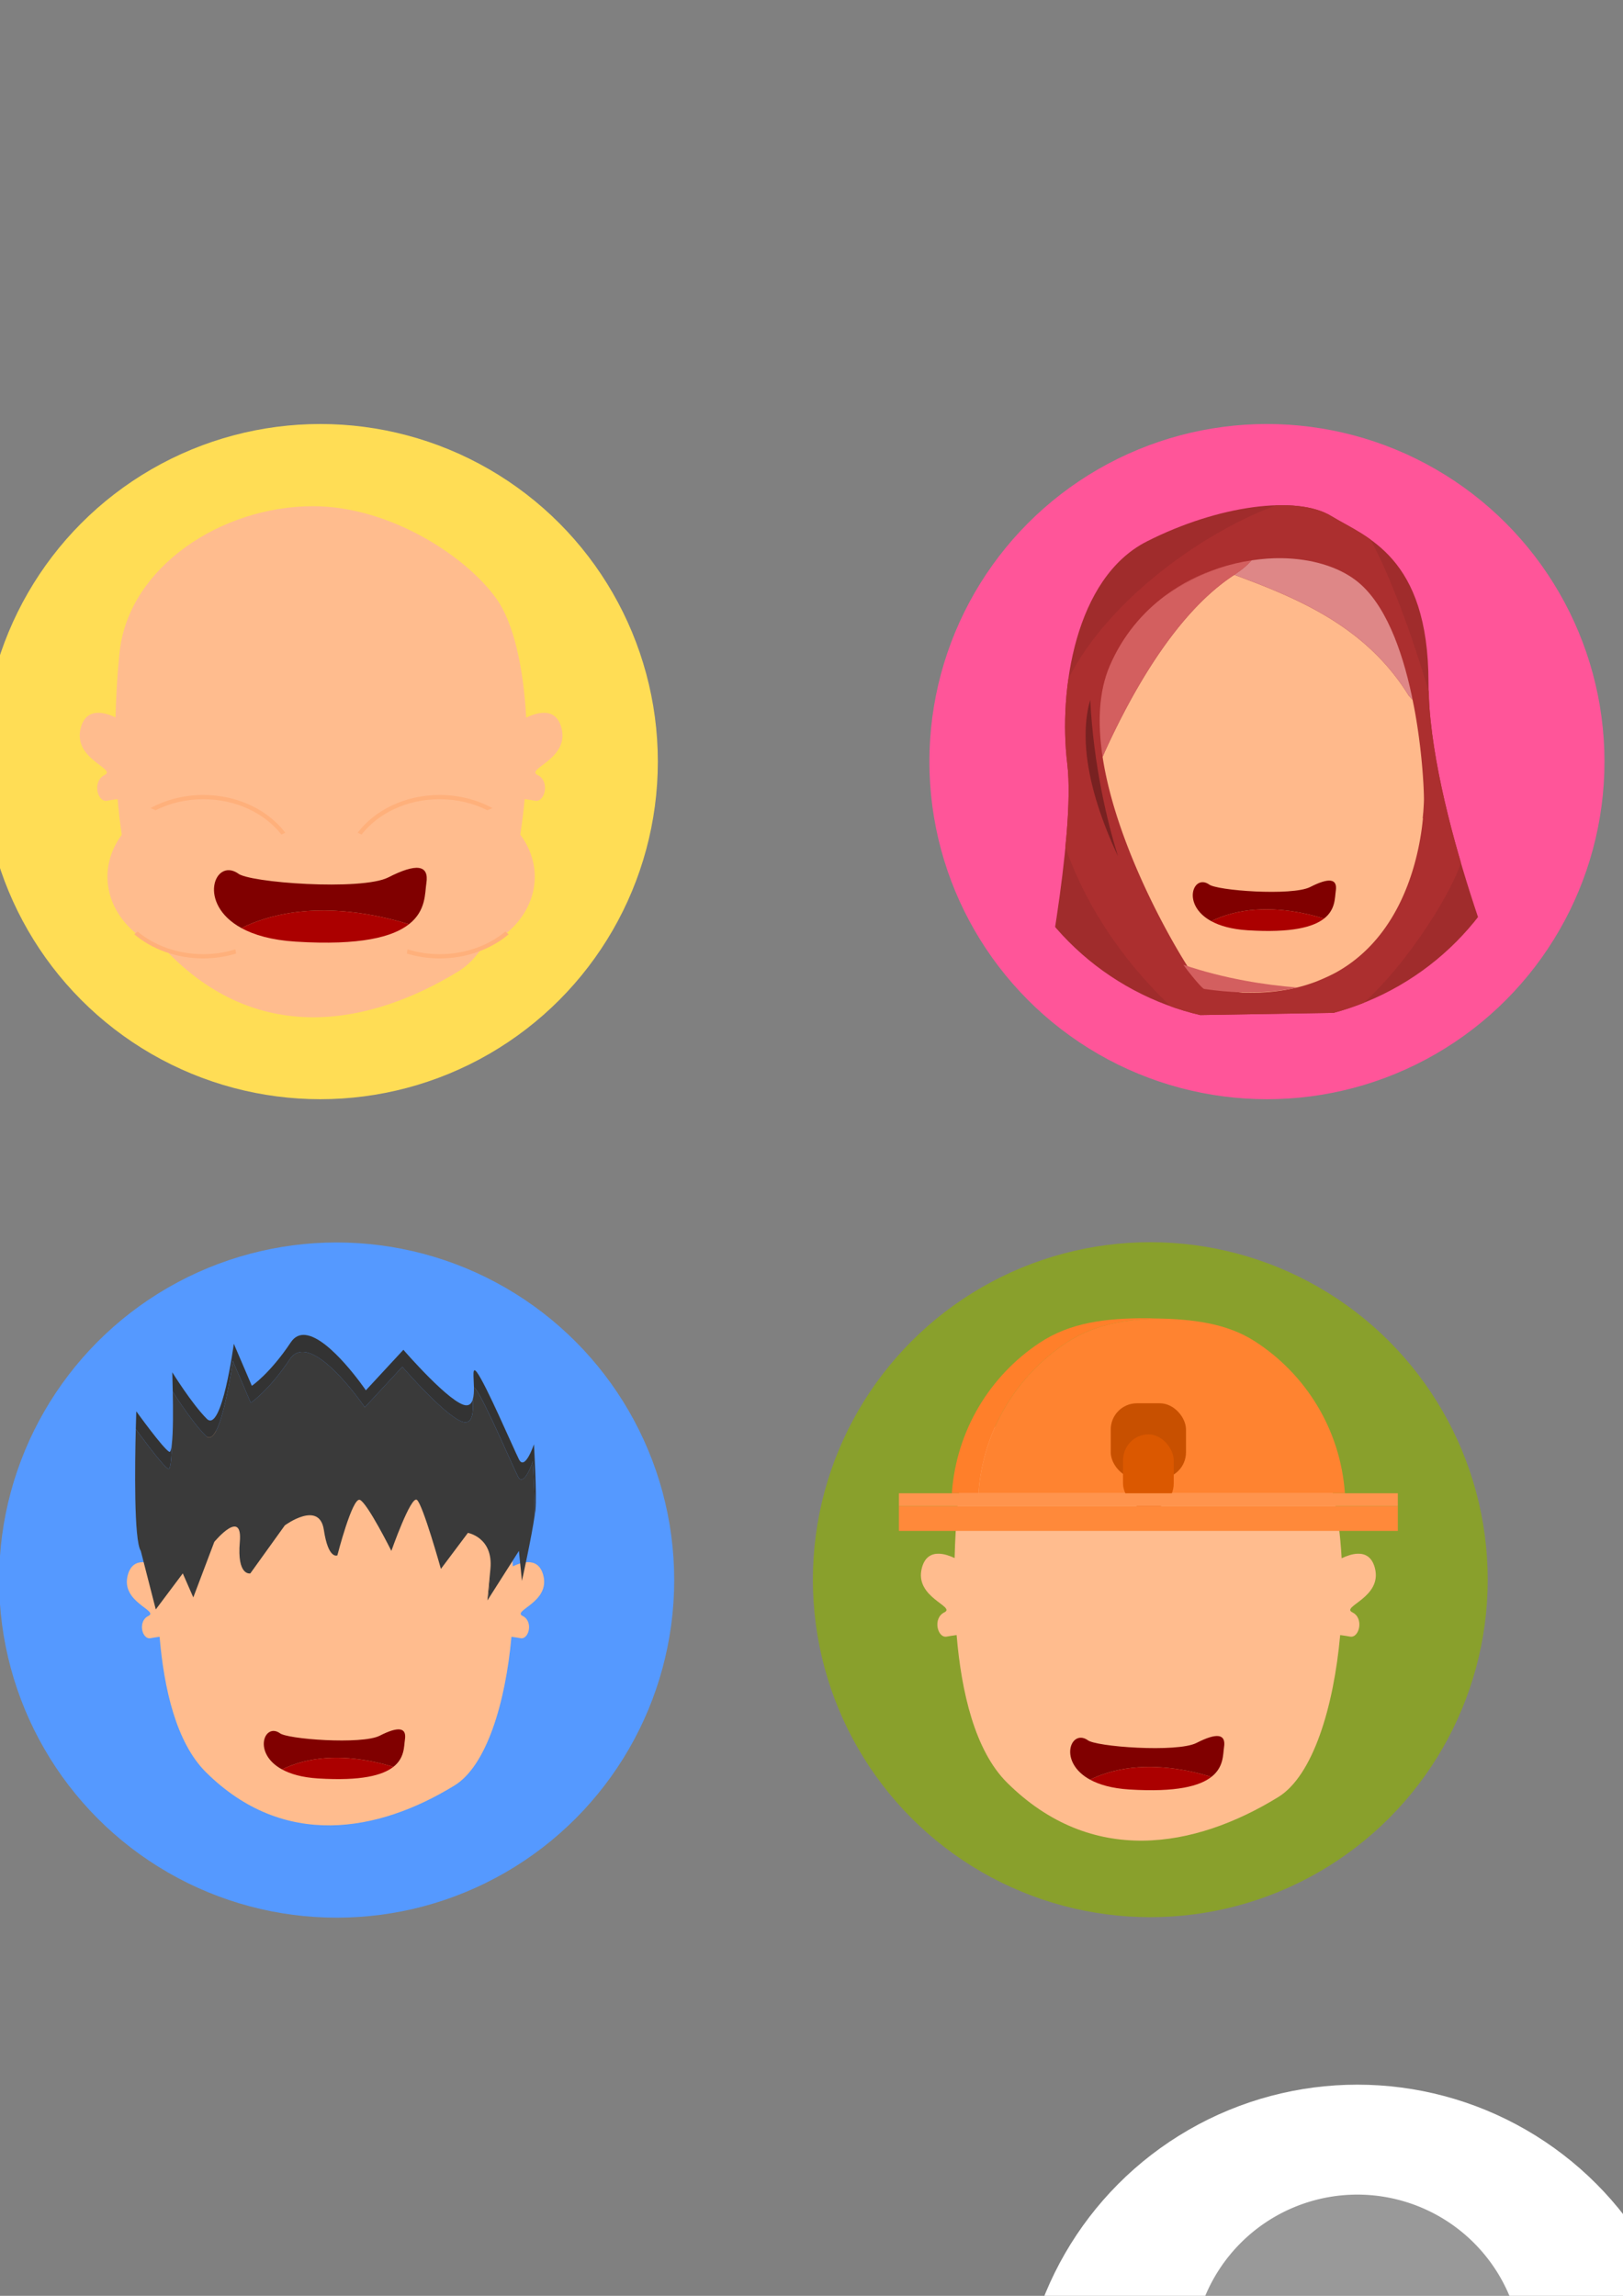 <svg xmlns="http://www.w3.org/2000/svg" xmlns:svg="http://www.w3.org/2000/svg" id="svg2" width="210mm" height="297mm" version="1.1" viewBox="0 0 744.094 1052.362"><rect x="0" y="0" width="744.094" height="1052.362" fill="#808080" stroke="none"/><defs id="defs4"><clipPath id="clipPath5018" clipPathUnits="userSpaceOnUse"><circle id="circle5020" cx="-2093.278" cy="-396.544" r="250" style="opacity:1;fill:#efa;fill-opacity:1;stroke:none;stroke-width:0;stroke-linecap:round;stroke-linejoin:round;stroke-miterlimit:4;stroke-dasharray:none;stroke-dashoffset:0;stroke-opacity:1"/></clipPath><clipPath id="clipPath4296" clipPathUnits="userSpaceOnUse"><circle style="opacity:1;fill:#89a02c;fill-opacity:1;stroke:none;stroke-width:0;stroke-linecap:round;stroke-linejoin:round;stroke-miterlimit:4;stroke-dasharray:none;stroke-dashoffset:0;stroke-opacity:1" id="circle4298" cx="-1392.518" cy="1733.196" r="250"/></clipPath></defs><g id="layer1"><path style="opacity:1;fill:#504416;fill-opacity:1;stroke:none;stroke-width:1;stroke-linecap:round;stroke-linejoin:round;stroke-miterlimit:4;stroke-dasharray:none;stroke-dashoffset:0;stroke-opacity:1" id="path4448"/><circle id="circle5016" cx="527.376" cy="724.105" r="154.698" style="opacity:1;fill:#89a02c;fill-opacity:1;stroke:none;stroke-width:0;stroke-linecap:round;stroke-linejoin:round;stroke-miterlimit:4;stroke-dasharray:none;stroke-dashoffset:0;stroke-opacity:1"/><g id="g4762" transform="matrix(0.525,0,0,0.525,2095.548,939.752)" style="stroke:none"><path id="path4335" d="m -2995.209,-583.207 c -75.533,-0.043 -150.696,29.554 -159.119,98.143 0,0 -2.745,22.906 -3.557,55.408 -4.07,-1.921 -8.973,-3.651 -13.625,-3.783 -6.451,-0.183 -12.411,2.708 -14.971,12.428 -6.827,25.919 30.1,33.669 19.617,38.783 -10.482,5.114 -5.916,23.002 2.289,21.117 1.646,-0.378 4.702,-0.755 8.434,-1.309 4.133,49.185 15.779,100.792 44.121,128.918 73.852,73.287 163.702,57.406 236.697,12.578 30.302,-18.609 48.462,-78.401 54.135,-141.49 3.715,0.55 6.754,0.926 8.395,1.303 8.205,1.885 12.772,-16.003 2.289,-21.117 -10.482,-5.114 26.446,-12.865 19.619,-38.783 -2.56,-9.719 -8.522,-12.61 -14.973,-12.428 -4.816,0.136 -9.896,1.986 -14.047,3.986 -2.246,-41.448 -10.382,-78.129 -24.543,-97.92 -25.339,-35.414 -88.177,-55.798 -150.762,-55.834 z" style="fill:#ffbc8e;fill-opacity:1;fill-rule:evenodd;stroke:none;stroke-width:.63px;stroke-linecap:butt;stroke-linejoin:miter;stroke-opacity:1"/><g style="stroke:none;stroke-opacity:1" id="g4534" transform="matrix(0.522,0,0,0.522,-1929.034,-454.455)"><path id="path4536" d="m -1924.472,413.53 c -0.511,-0.157 -0.832,-0.301 -1.35,-0.457 -4.865,-1.471 -10.022,-2.934 -15.434,-4.344 -5.411,-1.41 -11.077,-2.768 -16.959,-4.029 -5.882,-1.261 -11.979,-2.426 -18.256,-3.451 -6.276,-1.025 -12.731,-1.908 -19.326,-2.609 -6.595,-0.701 -13.331,-1.218 -20.17,-1.508 -6.839,-0.29 -13.781,-0.352 -20.787,-0.143 -7.006,0.209 -14.076,0.689 -21.174,1.484 -3.549,0.398 -7.106,0.875 -10.664,1.436 -3.558,0.561 -7.117,1.207 -10.674,1.941 -3.557,0.735 -7.111,1.559 -10.658,2.479 -3.547,0.92 -7.088,1.935 -10.615,3.051 -3.527,1.116 -7.043,2.332 -10.541,3.654 -3.498,1.322 -6.98,2.751 -10.44,4.291 -2.168,0.965 -4.041,1.909 -5.998,2.857 15.285,8.357 36.599,14.608 65.557,16.43 79.469,4.999 118.137,-5.913 137.488,-21.082 z" style="fill:#ab0000;fill-opacity:1;fill-rule:evenodd;stroke:none;stroke-width:3;stroke-linecap:butt;stroke-linejoin:miter;stroke-miterlimit:4;stroke-dasharray:none;stroke-opacity:1"/><path id="path4538" d="m -1912.497,345.325 c -7.768,-1.071 -20.177,2.858 -36.963,11.43 -32.249,16.468 -170.357,6.429 -182.5,-5 -28.168,-18.576 -49.34,37.02 4.443,66.428 1.957,-0.949 3.83,-1.892 5.998,-2.857 3.46,-1.54 6.941,-2.969 10.44,-4.291 3.498,-1.322 7.014,-2.539 10.541,-3.654 3.527,-1.116 7.068,-2.131 10.615,-3.051 3.547,-0.92 7.101,-1.744 10.658,-2.479 3.557,-0.735 7.116,-1.381 10.674,-1.941 3.558,-0.561 7.115,-1.038 10.664,-1.436 7.098,-0.796 14.168,-1.275 21.174,-1.484 7.006,-0.209 13.948,-0.147 20.787,0.143 6.838,0.29 13.575,0.807 20.17,1.508 6.595,0.701 13.05,1.585 19.326,2.609 6.276,1.025 12.374,2.19 18.256,3.451 5.882,1.261 11.548,2.619 16.959,4.029 5.411,1.41 10.568,2.873 15.434,4.344 0.517,0.156 0.839,0.3 1.35,0.457 20.909,-16.391 19.227,-37.762 21.082,-49.633 1.786,-11.429 -1.34,-17.501 -9.107,-18.572 z" style="fill:maroon;fill-rule:evenodd;stroke:none;stroke-width:3;stroke-linecap:butt;stroke-linejoin:miter;stroke-miterlimit:4;stroke-dasharray:none;stroke-opacity:1"/></g><path id="path4736" d="m -2981.129,-638.812 c -3.838,0.132 -7.643,0.305 -11.385,0.578 -4.139,0.302 -8.22,0.701 -12.24,1.219 -4.02,0.518 -7.981,1.155 -11.881,1.934 -3.9,0.778 -7.739,1.698 -11.518,2.781 -3.779,1.083 -7.496,2.329 -11.152,3.762 -3.657,1.432 -7.253,3.051 -10.787,4.877 -3.534,1.826 -7.005,3.86 -10.414,6.125 -2.693,1.788 -5.332,3.65 -7.916,5.584 -2.584,1.934 -5.114,3.938 -7.584,6.012 -2.47,2.073 -4.881,4.216 -7.23,6.424 -2.349,2.208 -4.636,4.48 -6.859,6.816 -2.223,2.336 -4.382,4.734 -6.473,7.193 -2.091,2.459 -4.115,4.98 -6.068,7.557 -1.953,2.577 -3.834,5.212 -5.643,7.9 -1.809,2.689 -3.545,5.431 -5.203,8.227 -1.659,2.795 -3.242,5.643 -4.744,8.539 -1.503,2.896 -2.925,5.841 -4.266,8.832 -1.341,2.991 -2.599,6.03 -3.772,9.111 -1.173,3.081 -2.261,6.206 -3.26,9.371 -0.999,3.165 -1.908,6.371 -2.727,9.615 -0.819,3.244 -1.546,6.527 -2.18,9.844 -0.633,3.317 -1.172,6.67 -1.613,10.055 -0.441,3.385 -0.785,6.801 -1.029,10.248 l 320.014,0 c -3.965,-56.071 -34.48,-104.298 -78.731,-132.742 -24.48,-15.736 -54.409,-19.315 -85.34,-19.861 z" style="opacity:1;fill:#ff8330;fill-opacity:1;stroke:none;stroke-width:0;stroke-linecap:round;stroke-linejoin:round;stroke-miterlimit:4;stroke-dasharray:none;stroke-dashoffset:0;stroke-opacity:1"/><path id="path4697" d="m -2990.199,-639.066 c -35.004,0.036 -66.264,3.413 -93.541,21.529 -43.082,28.613 -72.666,76.179 -76.566,131.328 l 23.234,0 c 0.244,-3.447 0.588,-6.863 1.029,-10.248 0.442,-3.385 0.98,-6.737 1.613,-10.055 0.633,-3.317 1.361,-6.6 2.18,-9.844 0.819,-3.244 1.728,-6.45 2.727,-9.615 0.999,-3.165 2.087,-6.29 3.26,-9.371 1.173,-3.081 2.431,-6.12 3.772,-9.111 1.341,-2.991 2.763,-5.936 4.266,-8.832 1.503,-2.896 3.086,-5.744 4.744,-8.539 1.659,-2.795 3.394,-5.538 5.203,-8.227 1.809,-2.689 3.69,-5.324 5.643,-7.9 1.953,-2.577 3.977,-5.097 6.068,-7.557 2.091,-2.459 4.25,-4.857 6.473,-7.193 2.223,-2.336 4.51,-4.609 6.859,-6.816 2.349,-2.208 4.761,-4.35 7.23,-6.424 2.47,-2.073 5,-4.078 7.584,-6.012 2.584,-1.934 5.223,-3.796 7.916,-5.584 3.41,-2.265 6.88,-4.299 10.414,-6.125 3.534,-1.826 7.13,-3.445 10.787,-4.877 3.657,-1.432 7.374,-2.679 11.152,-3.762 3.779,-1.083 7.618,-2.003 11.518,-2.781 3.9,-0.778 7.861,-1.416 11.881,-1.934 4.02,-0.518 8.101,-0.916 12.24,-1.219 3.742,-0.273 7.546,-0.446 11.385,-0.578 -3.035,-0.054 -6.019,-0.254 -9.07,-0.254 z" style="opacity:1;fill:#ff7f2a;fill-opacity:1;stroke:none;stroke-width:0;stroke-linecap:round;stroke-linejoin:round;stroke-miterlimit:4;stroke-dasharray:none;stroke-dashoffset:0;stroke-opacity:1"/><rect id="rect4729" width="65.714" height="65.714" x="-3021.54" y="-564.781" ry="22.857" style="opacity:1;fill:#c85000;fill-opacity:1;stroke:none;stroke-width:0;stroke-linecap:round;stroke-linejoin:round;stroke-miterlimit:4;stroke-dasharray:none;stroke-dashoffset:0;stroke-opacity:1"/><rect style="opacity:1;fill:#db5800;fill-opacity:1;stroke:none;stroke-width:0;stroke-linecap:round;stroke-linejoin:round;stroke-miterlimit:4;stroke-dasharray:none;stroke-dashoffset:0;stroke-opacity:1" id="rect4731" width="44.286" height="65.714" x="-3010.825" y="-537.638" ry="22.857"/><path id="path4741" d="m -2770.826,-475.098 -435.713,0 0,21.746 435.713,0 0,-21.746 z" style="opacity:1;fill:#ff893a;fill-opacity:1;stroke:none;stroke-width:0;stroke-linecap:round;stroke-linejoin:round;stroke-miterlimit:4;stroke-dasharray:none;stroke-dashoffset:0;stroke-opacity:1"/><path id="rect4695" d="m -3206.539,-486.209 0,11.111 435.713,0 0,-11.111 -435.713,0 z" style="opacity:1;fill:#ff944d;fill-opacity:1;stroke:none;stroke-width:0;stroke-linecap:round;stroke-linejoin:round;stroke-miterlimit:4;stroke-dasharray:none;stroke-dashoffset:0;stroke-opacity:1"/></g><g id="g5296" transform="matrix(0.619,0,0,0.619,1592.653,204.392)"><circle id="circle5014" cx="-2323.593" cy="839.882" r="250" style="opacity:1;fill:#59f;fill-opacity:1;stroke:none;stroke-width:0;stroke-linecap:round;stroke-linejoin:round;stroke-miterlimit:4;stroke-dasharray:none;stroke-dashoffset:0;stroke-opacity:1"/><g id="g4974" transform="matrix(0.778,0,0,0.778,-5.54,725.303)"><path id="path4776" d="m -2987.128,-19.542 c -75.533,-0.043 -150.696,29.554 -159.119,98.143 0,0 -2.745,22.906 -3.557,55.408 -4.07,-1.921 -8.973,-3.651 -13.625,-3.783 -6.451,-0.183 -12.411,2.708 -14.971,12.428 -6.827,25.919 30.1,33.669 19.617,38.783 -10.482,5.114 -5.916,23.002 2.289,21.117 1.646,-0.378 4.702,-0.755 8.434,-1.309 4.133,49.185 15.779,100.792 44.121,128.918 73.852,73.287 163.702,57.406 236.697,12.578 30.302,-18.609 48.462,-78.401 54.135,-141.49 3.715,0.55 6.754,0.926 8.395,1.303 8.205,1.885 12.772,-16.003 2.289,-21.117 -10.482,-5.114 26.446,-12.865 19.619,-38.783 -2.56,-9.719 -8.522,-12.61 -14.973,-12.428 -4.816,0.136 -9.896,1.986 -14.047,3.986 -2.246,-41.448 -10.382,-78.129 -24.543,-97.92 -25.339,-35.414 -88.177,-55.798 -150.762,-55.834 z" style="fill:#ffbc8e;fill-opacity:1;fill-rule:evenodd;stroke:none;stroke-width:.63px;stroke-linecap:butt;stroke-linejoin:miter;stroke-opacity:1"/><g style="stroke:none;stroke-opacity:1" id="g4778" transform="matrix(0.522,0,0,0.522,-1920.953,109.21)"><path id="path4780" d="m -1924.472,413.53 c -0.511,-0.157 -0.832,-0.301 -1.35,-0.457 -4.865,-1.471 -10.022,-2.934 -15.434,-4.344 -5.411,-1.41 -11.077,-2.768 -16.959,-4.029 -5.882,-1.261 -11.979,-2.426 -18.256,-3.451 -6.276,-1.025 -12.731,-1.908 -19.326,-2.609 -6.595,-0.701 -13.331,-1.218 -20.17,-1.508 -6.839,-0.29 -13.781,-0.352 -20.787,-0.143 -7.006,0.209 -14.076,0.689 -21.174,1.484 -3.549,0.398 -7.106,0.875 -10.664,1.436 -3.558,0.561 -7.117,1.207 -10.674,1.941 -3.557,0.735 -7.111,1.559 -10.658,2.479 -3.547,0.92 -7.088,1.935 -10.615,3.051 -3.527,1.116 -7.043,2.332 -10.541,3.654 -3.498,1.322 -6.98,2.751 -10.44,4.291 -2.168,0.965 -4.041,1.909 -5.998,2.857 15.285,8.357 36.599,14.608 65.557,16.43 79.469,4.999 118.137,-5.913 137.488,-21.082 z" style="fill:#ab0000;fill-opacity:1;fill-rule:evenodd;stroke:none;stroke-width:3;stroke-linecap:butt;stroke-linejoin:miter;stroke-miterlimit:4;stroke-dasharray:none;stroke-opacity:1"/><path id="path4782" d="m -1912.497,345.325 c -7.768,-1.071 -20.177,2.858 -36.963,11.43 -32.249,16.468 -170.357,6.429 -182.5,-5 -28.168,-18.576 -49.34,37.02 4.443,66.428 1.957,-0.949 3.83,-1.892 5.998,-2.857 3.46,-1.54 6.941,-2.969 10.44,-4.291 3.498,-1.322 7.014,-2.539 10.541,-3.654 3.527,-1.116 7.068,-2.131 10.615,-3.051 3.547,-0.92 7.101,-1.744 10.658,-2.479 3.557,-0.735 7.116,-1.381 10.674,-1.941 3.558,-0.561 7.115,-1.038 10.664,-1.436 7.098,-0.796 14.168,-1.275 21.174,-1.484 7.006,-0.209 13.948,-0.147 20.787,0.143 6.838,0.29 13.575,0.807 20.17,1.508 6.595,0.701 13.05,1.585 19.326,2.609 6.276,1.025 12.374,2.19 18.256,3.451 5.882,1.261 11.548,2.619 16.959,4.029 5.411,1.41 10.568,2.873 15.434,4.344 0.517,0.156 0.839,0.3 1.35,0.457 20.909,-16.391 19.227,-37.762 21.082,-49.633 1.786,-11.429 -1.34,-17.501 -9.107,-18.572 z" style="fill:maroon;fill-rule:evenodd;stroke:none;stroke-width:3;stroke-linecap:butt;stroke-linejoin:miter;stroke-miterlimit:4;stroke-dasharray:none;stroke-opacity:1"/></g><g id="g4844" style="stroke:none"><path id="path4842" d="m -3170.744,3.525 c 0.476,0.661 6.177,8.579 13.039,17.5 3.571,4.643 7.321,9.375 10.535,13.125 1.607,1.875 3.08,3.504 4.33,4.754 1.25,1.25 2.278,2.119 2.992,2.477 0.357,0.179 0.68,0.04 0.973,-0.379 0.293,-0.419 0.557,-1.115 0.791,-2.053 0.469,-1.875 0.826,-4.711 1.094,-8.193 0.268,-3.482 0.445,-7.61 0.557,-12.074 0.01,-0.24 0,-0.514 0.01,-0.756 -0.548,4.627 -1.274,7.862 -2.412,7.293 -5.714,-2.857 -31.428,-38.57 -31.428,-38.57 0,0 -0.243,7.487 -0.478,16.877 z" style="fill:#333;fill-rule:evenodd;stroke:none;stroke-width:1px;stroke-linecap:butt;stroke-linejoin:miter;stroke-opacity:1"/><path id="path4840" d="m -2835.359,165.672 1.225,-12.861 c 0.179,-1.875 0.251,-3.649 0.231,-5.328 -0.01,-0.538 -0.08,-1.005 -0.105,-1.523 l -1.971,20.689 0.621,-0.977 z" style="fill:#333;fill-rule:evenodd;stroke:none;stroke-width:1px;stroke-linecap:butt;stroke-linejoin:miter;stroke-opacity:1"/><path id="path4838" d="m -2848.82,-36.061 c 0.154,0.066 0.274,0.043 0.461,0.197 0.38,0.314 0.834,0.817 1.369,1.531 1.071,1.429 2.411,3.616 3.945,6.373 1.535,2.757 3.264,6.082 5.117,9.787 3.705,7.411 7.901,16.339 12.008,25.268 8.214,17.857 16.073,35.715 18.93,41.43 0.357,0.714 0.725,1.283 1.101,1.723 0.377,0.439 0.762,0.748 1.152,0.943 0.391,0.195 0.786,0.276 1.185,0.258 0.399,-0.018 0.801,-0.135 1.203,-0.336 0.804,-0.402 1.607,-1.137 2.389,-2.086 0.781,-0.949 1.54,-2.109 2.254,-3.359 1.429,-2.5 2.679,-5.358 3.572,-7.59 0.893,-2.232 1.428,-3.84 1.428,-3.84 0,0 0.714,11.787 1.25,25.537 0.268,6.875 0.492,14.24 0.559,20.869 0.021,2.101 -0.107,3.299 -0.121,5.213 0.198,-1.467 0.649,-3.794 0.752,-4.924 1.429,-15.714 -1.43,-62.857 -1.43,-62.857 0,0 -8.571,25.714 -14.285,14.285 -5.714,-11.429 -31.429,-71.427 -40,-82.855 -4.743,-6.324 -2.99,3.973 -2.84,14.434 z" style="fill:#333;fill-rule:evenodd;stroke:none;stroke-width:1px;stroke-linecap:butt;stroke-linejoin:miter;stroke-opacity:1"/><path id="path4836" d="m -2849.896,-24.697 c 0.034,0.71 0.021,1.059 0.049,1.793 0.089,2.321 0.134,4.733 0.039,7.043 -0.095,2.31 -0.33,4.52 -0.799,6.439 -0.234,0.96 -0.527,1.848 -0.891,2.639 -0.363,0.791 -0.796,1.486 -1.312,2.061 -0.516,0.575 -1.116,1.029 -1.809,1.34 -0.693,0.311 -1.478,0.479 -2.371,0.479 -0.893,0 -1.91,-0.207 -3.029,-0.594 -1.12,-0.387 -2.342,-0.955 -3.65,-1.678 -2.617,-1.445 -5.575,-3.509 -8.723,-5.986 -3.147,-2.478 -6.485,-5.37 -9.861,-8.467 -3.376,-3.097 -6.79,-6.4 -10.094,-9.703 -6.607,-6.607 -12.768,-13.215 -17.277,-18.17 -4.509,-4.955 -7.365,-8.26 -7.365,-8.26 l -35.715,38.572 c 0,0 -3.214,-4.732 -8.348,-11.361 -2.567,-3.315 -5.614,-7.105 -8.979,-11.014 -3.365,-3.909 -7.049,-7.938 -10.889,-11.732 -1.92,-1.897 -3.878,-3.737 -5.856,-5.473 -1.978,-1.736 -3.974,-3.368 -5.969,-4.854 -1.995,-1.486 -3.989,-2.824 -5.961,-3.971 -1.972,-1.147 -3.922,-2.104 -5.83,-2.824 -1.908,-0.72 -3.776,-1.204 -5.58,-1.408 -1.805,-0.204 -3.547,-0.127 -5.207,0.273 -0.83,0.2 -1.639,0.482 -2.426,0.85 -0.786,0.368 -1.55,0.822 -2.287,1.369 -0.738,0.547 -1.451,1.185 -2.135,1.922 -0.684,0.737 -1.34,1.57 -1.965,2.508 -2.5,3.75 -4.955,7.211 -7.338,10.395 -2.383,3.184 -4.692,6.089 -6.902,8.734 -2.21,2.645 -4.32,5.03 -6.301,7.164 -1.981,2.134 -3.833,4.02 -5.529,5.672 -3.393,3.304 -6.16,5.669 -8.08,7.209 -1.92,1.54 -2.992,2.256 -2.992,2.256 l -17.143,-40 c 0,0 -0.713,5.355 -2.008,13.168 -0.647,3.906 -1.441,8.428 -2.361,13.199 -0.921,4.771 -1.97,9.792 -3.131,14.703 -1.161,4.911 -2.434,9.71 -3.801,14.035 -0.684,2.162 -1.39,4.206 -2.119,6.086 -0.729,1.88 -1.48,3.595 -2.25,5.102 -0.77,1.507 -1.558,2.805 -2.365,3.848 -0.807,1.043 -1.633,1.832 -2.473,2.32 -0.84,0.488 -1.694,0.676 -2.562,0.52 -0.869,-0.157 -1.752,-0.66 -2.645,-1.553 -1.786,-1.786 -3.637,-3.816 -5.512,-6.004 -1.875,-2.188 -3.773,-4.533 -5.648,-6.943 -3.75,-4.821 -7.411,-9.91 -10.625,-14.553 -5.587,-8.07 -8.607,-12.966 -9.621,-14.588 0.334,16.375 0.474,38.597 -0.885,50.061 -0.01,0.241 0,0.516 -0.01,0.756 -0.112,4.464 -0.289,8.592 -0.557,12.074 -0.268,3.482 -0.625,6.318 -1.094,8.193 -0.234,0.938 -0.498,1.634 -0.791,2.053 -0.293,0.419 -0.616,0.557 -0.973,0.379 -0.714,-0.357 -1.742,-1.227 -2.992,-2.477 -1.25,-1.25 -2.723,-2.879 -4.33,-4.754 -3.214,-3.75 -6.964,-8.482 -10.535,-13.125 -6.862,-8.921 -12.563,-16.839 -13.039,-17.5 -0.823,32.785 -1.899,105.986 4.764,115.98 l 14.285,55.713 25.715,-34.285 10,22.857 20,-52.857 c 0,0 27.142,-32.857 24.285,0 -2.857,32.857 10,30 10,30 l 32.857,-45.715 c 0,0 32.857,-24.284 37.143,4.287 4.286,28.571 12.857,24.285 12.857,24.285 0,0 14.285,-55.715 21.428,-52.857 7.143,2.857 30,48.572 30,48.572 0,0 18.573,-52.858 24.287,-48.572 5.714,4.286 22.857,65.715 22.857,65.715 l 25.713,-34.287 c 0,0 24.287,4.287 21.43,34.287 l -0.887,9.311 c 0.025,0.518 0.099,0.986 0.105,1.523 0.021,1.679 -0.052,3.453 -0.231,5.328 l -1.225,12.861 29.379,-46.166 2.857,28.57 c 0,0 9.548,-43.286 12.105,-62.219 0.014,-1.914 0.142,-3.112 0.121,-5.213 -0.067,-6.629 -0.291,-13.994 -0.559,-20.869 -0.536,-13.75 -1.25,-25.537 -1.25,-25.537 0,0 -0.535,1.608 -1.428,3.84 -0.893,2.232 -2.144,5.09 -3.572,7.59 -0.714,1.25 -1.473,2.411 -2.254,3.359 -0.781,0.949 -1.585,1.684 -2.389,2.086 -0.402,0.201 -0.804,0.318 -1.203,0.336 -0.399,0.018 -0.795,-0.062 -1.185,-0.258 -0.391,-0.195 -0.776,-0.504 -1.152,-0.943 -0.377,-0.439 -0.744,-1.008 -1.101,-1.723 -2.857,-5.714 -10.715,-23.573 -18.93,-41.43 -4.107,-8.929 -8.303,-17.857 -12.008,-25.268 -1.853,-3.705 -3.583,-7.03 -5.117,-9.787 -1.535,-2.757 -2.874,-4.944 -3.945,-6.373 -0.536,-0.714 -0.989,-1.217 -1.369,-1.531 -0.187,-0.155 -0.307,-0.131 -0.461,-0.197 0.059,4.115 -0.118,8.2 -1.076,11.363 z" style="fill:#3a3a3a;fill-opacity:1;fill-rule:evenodd;stroke:none;stroke-width:1px;stroke-linecap:butt;stroke-linejoin:miter;stroke-opacity:1"/><path id="path4806" d="m -3009.106,-85.988 c -5.414,-0.612 -10.268,1.297 -14.018,6.922 -20,30 -37.143,41.428 -37.143,41.428 l -17.145,-40 c 0,0 -11.427,85.715 -25.713,71.43 -14.286,-14.286 -32.858,-44.285 -32.858,-44.285 0,0 0.232,8.158 0.44,18.359 1.014,1.621 4.034,6.518 9.621,14.588 3.214,4.643 6.875,9.731 10.625,14.553 1.875,2.411 3.773,4.756 5.648,6.943 1.875,2.187 3.726,4.218 5.512,6.004 0.893,0.893 1.776,1.396 2.645,1.553 0.868,0.157 1.723,-0.031 2.562,-0.52 0.84,-0.488 1.666,-1.277 2.473,-2.32 0.807,-1.043 1.595,-2.341 2.365,-3.848 0.77,-1.507 1.521,-3.222 2.25,-5.102 0.729,-1.88 1.435,-3.924 2.119,-6.086 1.367,-4.325 2.64,-9.124 3.801,-14.035 1.161,-4.911 2.21,-9.932 3.131,-14.703 0.921,-4.771 1.714,-9.293 2.361,-13.199 1.295,-7.812 2.008,-13.168 2.008,-13.168 l 17.143,40 c 0,0 1.073,-0.716 2.992,-2.256 1.92,-1.54 4.687,-3.905 8.08,-7.209 1.696,-1.652 3.548,-3.537 5.529,-5.672 1.981,-2.134 4.091,-4.519 6.301,-7.164 2.21,-2.645 4.519,-5.551 6.902,-8.734 2.383,-3.184 4.838,-6.645 7.338,-10.395 0.625,-0.938 1.281,-1.771 1.965,-2.508 0.684,-0.737 1.397,-1.375 2.135,-1.922 0.738,-0.547 1.501,-1.001 2.287,-1.369 0.786,-0.368 1.596,-0.649 2.426,-0.85 1.66,-0.4 3.402,-0.477 5.207,-0.273 1.804,0.204 3.672,0.688 5.58,1.408 1.909,0.72 3.858,1.677 5.83,2.824 1.972,1.147 3.966,2.485 5.961,3.971 1.995,1.486 3.991,3.118 5.969,4.854 1.978,1.736 3.936,3.575 5.856,5.473 3.839,3.795 7.524,7.823 10.889,11.732 3.365,3.909 6.412,7.699 8.979,11.014 5.134,6.629 8.348,11.361 8.348,11.361 l 35.715,-38.572 c 0,0 2.856,3.304 7.365,8.26 4.509,4.955 10.67,11.563 17.277,18.17 3.304,3.304 6.718,6.606 10.094,9.703 3.376,3.097 6.714,5.989 9.861,8.467 3.147,2.478 6.106,4.541 8.723,5.986 1.309,0.723 2.531,1.291 3.65,1.678 1.119,0.387 2.136,0.594 3.029,0.594 0.893,0 1.678,-0.167 2.371,-0.479 0.693,-0.311 1.292,-0.765 1.809,-1.34 0.516,-0.575 0.949,-1.27 1.312,-2.061 0.363,-0.791 0.656,-1.679 0.891,-2.639 0.469,-1.92 0.704,-4.129 0.799,-6.439 0.095,-2.31 0.05,-4.722 -0.039,-7.043 -0.028,-0.734 -0.015,-1.083 -0.049,-1.793 -1.008,3.328 -2.812,5.631 -6.084,5.631 -14.286,0 -60,-52.857 -60,-52.857 l -35.715,38.572 c 0,0 -33.951,-49.984 -57.41,-52.637 z" style="fill:#333;fill-rule:evenodd;stroke:none;stroke-width:1px;stroke-linecap:butt;stroke-linejoin:miter;stroke-opacity:1"/></g></g></g><g id="g5322" transform="matrix(0.619,0,0,0.619,1592.653,204.392)"><circle id="circle5012" cx="-1634.578" cy="233.791" r="250" style="opacity:1;fill:#f59;fill-opacity:1;stroke:none;stroke-width:0;stroke-linecap:round;stroke-linejoin:round;stroke-miterlimit:4;stroke-dasharray:none;stroke-dashoffset:0;stroke-opacity:1"/><g id="g4955" clip-path="url(#clipPath5018)" transform="matrix(0.81,0,0,0.81,57.71,545.514)"><path style="fill:#d35f5f;fill-opacity:1;fill-rule:evenodd;stroke:none;stroke-width:.63px;stroke-linecap:butt;stroke-linejoin:miter;stroke-opacity:1" id="path4948" d="m -2047.484,-182.559 c -3.343,1.168 -6.754,2.276 -10.318,3.236 -4.015,1.081 -8.173,2.026 -12.479,2.822 -4.305,0.797 -8.757,1.445 -13.363,1.936 -4.606,0.49 -9.365,0.822 -14.281,0.984 -4.413,0.145 -8.997,0.104 -13.668,-0.031 21.486,2.421 43.096,-1.158 64.109,-8.947 z"/><path style="fill:#a02c2c;fill-rule:evenodd;stroke:none;stroke-width:1px;stroke-linecap:butt;stroke-linejoin:miter;stroke-opacity:1" id="path4853" d="m -2297.087,-150.729 c 0,-4.041 33.335,-165.665 25.254,-232.335 -8.081,-66.67 7.071,-169.706 72.731,-203.041 65.66,-33.335 137.381,-42.426 168.696,-23.234 31.315,19.193 88.893,36.365 88.893,152.533 0,116.168 76.772,299.005 76.772,299.005 z"/><path style="fill:#ac2f2f;fill-opacity:1;fill-rule:evenodd;stroke:none;stroke-width:1px;stroke-linecap:butt;stroke-linejoin:miter;stroke-opacity:1" id="path4876" d="m -1994.467,-587.764 c -0.483,-0.349 -0.964,-0.752 -1.447,-1.092 -2.471,-1.737 -4.942,-3.358 -7.393,-4.889 -4.901,-3.062 -9.718,-5.762 -14.289,-8.295 -4.571,-2.533 -8.896,-4.9 -12.81,-7.299 -1.957,-1.2 -4.072,-2.29 -6.334,-3.27 -2.261,-0.98 -4.67,-1.85 -7.213,-2.611 -2.543,-0.762 -5.221,-1.413 -8.024,-1.959 -2.802,-0.546 -5.727,-0.985 -8.766,-1.316 -3.038,-0.331 -6.189,-0.556 -9.441,-0.676 -3.252,-0.119 -6.606,-0.132 -10.049,-0.041 -0.076,0.002 -0.158,0.012 -0.234,0.014 -61.776,22.11 -151.525,82.815 -190.168,158.146 -0.384,2.69 -0.825,5.38 -1.135,8.066 -0.569,4.94 -1.014,9.867 -1.342,14.756 -0.328,4.889 -0.537,9.739 -0.637,14.525 -0.099,4.786 -0.088,9.509 0.027,14.141 0.115,4.632 0.334,9.173 0.65,13.598 0.317,4.425 0.731,8.734 1.236,12.9 0.505,4.167 0.849,8.704 1.049,13.551 0.2,4.847 0.257,10.004 0.188,15.408 -0.069,5.404 -0.263,11.055 -0.564,16.893 -0.301,5.837 -0.71,11.862 -1.207,18.01 -0.324,4.01 -0.879,8.257 -1.274,12.355 28.33,81.416 84.808,135.952 105.533,154.01 l 157.031,-2.568 c 43.419,-34.236 89.053,-105.479 99.227,-137.002 -1.814,-6.19 -3.629,-12.396 -5.371,-18.74 -2.249,-8.193 -4.423,-16.49 -6.484,-24.832 -2.062,-8.342 -4.011,-16.728 -5.811,-25.098 -1.799,-8.369 -3.448,-16.721 -4.91,-24.996 -1.462,-8.275 -2.737,-16.473 -3.787,-24.531 -1.05,-8.059 -1.873,-15.979 -2.436,-23.699 -0.359,-4.923 -0.415,-9.604 -0.551,-14.35 -15.347,-51.493 -34.449,-104.272 -53.266,-139.109 z"/><path style="fill:#ffb98b;fill-opacity:1;fill-rule:evenodd;stroke:none;stroke-width:.63px;stroke-linecap:butt;stroke-linejoin:miter;stroke-opacity:1" id="path4953" d="m -2119.072,-555.641 c -0.212,0.142 -0.353,0.282 -0.568,0.424 -3.61,2.37 -7.166,4.918 -10.666,7.629 -3.5,2.711 -6.945,5.584 -10.334,8.604 -3.389,3.02 -6.722,6.187 -9.998,9.484 -3.276,3.297 -6.496,6.725 -9.658,10.268 -3.162,3.542 -6.268,7.199 -9.314,10.955 -3.047,3.756 -6.035,7.609 -8.965,11.547 -2.93,3.937 -5.802,7.958 -8.613,12.045 -2.811,4.087 -5.561,8.24 -8.252,12.445 -5.382,8.41 -10.523,17.023 -15.416,25.713 -4.893,8.689 -9.538,17.456 -13.93,26.17 -4.391,8.714 -8.53,17.375 -12.408,25.859 -0.831,1.817 -1.518,3.509 -2.324,5.309 0.933,6.165 2.094,12.387 3.453,18.637 1.359,6.25 2.914,12.526 4.637,18.799 1.722,6.272 3.611,12.541 5.635,18.773 2.024,6.232 4.182,12.427 6.445,18.557 2.263,6.129 4.63,12.193 7.07,18.156 2.44,5.963 4.953,11.827 7.508,17.562 2.555,5.735 5.152,11.339 7.76,16.783 2.608,5.444 5.227,10.728 7.826,15.818 5.198,10.18 10.315,19.589 15.104,27.977 4.788,8.388 9.249,15.754 13.131,21.848 2.412,3.787 4.099,6.088 6.006,8.832 14.23,7.665 28.749,12.19 43.352,13.836 4.671,0.136 9.255,0.177 13.668,0.031 4.917,-0.162 9.675,-0.494 14.281,-0.984 4.606,-0.49 9.058,-1.139 13.363,-1.936 4.305,-0.797 8.464,-1.741 12.479,-2.822 3.565,-0.96 6.975,-2.068 10.318,-3.236 0.818,-0.303 1.643,-0.563 2.459,-0.879 1.824,-0.675 3.555,-1.432 5.312,-2.166 2.353,-0.995 4.694,-2.045 7.027,-3.141 2.475,-1.202 4.958,-2.398 7.295,-3.715 3.203,-1.805 6.279,-3.714 9.232,-5.717 2.953,-2.003 5.785,-4.1 8.498,-6.279 2.713,-2.179 5.308,-4.44 7.791,-6.773 2.483,-2.333 4.852,-4.739 7.115,-7.205 2.263,-2.466 4.418,-4.993 6.471,-7.57 2.053,-2.577 4.003,-5.205 5.856,-7.871 1.853,-2.666 3.608,-5.372 5.271,-8.105 1.663,-2.734 3.233,-5.494 4.717,-8.273 1.483,-2.779 2.88,-5.578 4.193,-8.381 2.627,-5.607 4.925,-11.238 6.934,-16.811 2.009,-5.572 3.728,-11.083 5.199,-16.447 1.471,-5.364 2.692,-10.581 3.705,-15.562 1.014,-4.982 1.818,-9.729 2.455,-14.154 0.588,-4.086 1.003,-7.819 1.336,-11.289 a 69.612,69.968 0 0 0 -0.207,-0.355 c 0.238,-1.828 0.348,-3.743 0.568,-5.586 0.281,-4.428 0.594,-9.18 0.58,-11.574 -0.02,-3.409 -0.174,-8.465 -0.535,-14.781 -0.361,-6.316 -0.927,-13.894 -1.77,-22.346 -0.842,-8.452 -1.961,-17.777 -3.426,-27.592 -0.733,-4.907 -1.552,-9.938 -2.467,-15.041 -0.661,-3.689 -1.433,-7.444 -2.197,-11.191 -1.169,-1.255 -2.26,-2.478 -3.481,-3.752 -2.757,-4.468 -5.628,-8.745 -8.604,-12.846 -2.976,-4.1 -6.056,-8.023 -9.229,-11.779 -3.173,-3.756 -6.441,-7.346 -9.789,-10.781 -3.349,-3.436 -6.779,-6.717 -10.281,-9.855 -3.502,-3.139 -7.076,-6.135 -10.711,-9 -3.635,-2.865 -7.331,-5.598 -11.076,-8.213 -3.745,-2.615 -7.541,-5.112 -11.375,-7.5 -3.834,-2.388 -7.708,-4.67 -11.609,-6.855 -3.902,-2.185 -7.83,-4.273 -11.777,-6.279 -3.947,-2.006 -7.913,-3.929 -11.885,-5.779 -7.942,-3.7 -15.91,-7.111 -23.818,-10.328 -10.09,-4.105 -19.653,-7.639 -29.367,-11.307 z"/><path style="fill:#de8787;fill-opacity:1;fill-rule:evenodd;stroke:none;stroke-width:.63px;stroke-linecap:butt;stroke-linejoin:miter;stroke-opacity:1" id="path4944" d="m -2119.072,-555.641 c 9.714,3.667 19.277,7.202 29.367,11.307 7.909,3.217 15.876,6.628 23.818,10.328 3.971,1.85 7.938,3.773 11.885,5.779 3.947,2.006 7.876,4.094 11.777,6.279 3.902,2.185 7.775,4.467 11.609,6.855 3.834,2.388 7.63,4.885 11.375,7.5 3.745,2.615 7.441,5.348 11.076,8.213 3.635,2.865 7.208,5.861 10.711,9 3.502,3.139 6.933,6.42 10.281,9.855 3.349,3.436 6.616,7.025 9.789,10.781 3.173,3.756 6.253,7.679 9.229,11.779 2.976,4.1 5.847,8.378 8.604,12.846 1.221,1.274 2.312,2.497 3.481,3.752 -0.293,-1.438 -0.533,-2.851 -0.842,-4.293 -1.114,-5.203 -2.332,-10.431 -3.664,-15.637 -1.332,-5.206 -2.777,-10.389 -4.344,-15.502 -1.567,-5.113 -3.255,-10.155 -5.074,-15.078 -1.819,-4.923 -3.77,-9.725 -5.859,-14.361 -2.089,-4.636 -4.318,-9.106 -6.695,-13.359 -2.377,-4.253 -4.902,-8.291 -7.584,-12.064 -2.683,-3.774 -5.522,-7.283 -8.527,-10.48 -1.503,-1.599 -3.048,-3.12 -4.635,-4.557 -1.587,-1.437 -3.216,-2.79 -4.889,-4.053 -2.091,-1.578 -4.297,-3.068 -6.606,-4.467 -2.309,-1.399 -4.72,-2.709 -7.226,-3.926 -2.507,-1.217 -5.11,-2.343 -7.797,-3.375 -2.687,-1.032 -5.458,-1.97 -8.305,-2.814 -2.847,-0.844 -5.769,-1.593 -8.758,-2.246 -2.989,-0.653 -6.045,-1.211 -9.156,-1.67 -3.111,-0.459 -6.279,-0.82 -9.494,-1.082 -3.215,-0.262 -6.477,-0.424 -9.777,-0.486 -4.554,-0.086 -9.185,0.06 -13.863,0.402 -4.678,0.342 -9.403,0.881 -14.145,1.578 -1.838,1.968 -3.696,3.938 -6.008,5.918 -2.826,2.42 -6.106,4.848 -9.754,7.277 z"/><path style="fill:#d35f5f;fill-rule:evenodd;stroke:none;stroke-width:1px;stroke-linecap:butt;stroke-linejoin:miter;stroke-opacity:1" id="path4939" d="m -2181.988,-536.768 c 5.357,-3.672 10.863,-7.09 16.48,-10.234 5.674,-3.176 11.459,-6.082 17.309,-8.715 4.959,-2.232 9.979,-4.161 15.004,-5.998 -17.044,5.603 -33.7,13.749 -48.793,24.947 z"/><path style="fill:#d35f5f;fill-rule:evenodd;stroke:none;stroke-width:1px;stroke-linecap:butt;stroke-linejoin:miter;stroke-opacity:1" id="path4937" d="m -2239.519,-389.189 c 0.807,-1.799 1.494,-3.492 2.324,-5.309 3.878,-8.484 8.017,-17.145 12.408,-25.859 4.391,-8.714 9.037,-17.48 13.93,-26.17 4.893,-8.689 10.034,-17.303 15.416,-25.713 2.691,-4.205 5.441,-8.358 8.252,-12.445 2.811,-4.087 5.684,-8.108 8.613,-12.045 2.93,-3.937 5.918,-7.791 8.965,-11.547 3.047,-3.756 6.152,-7.413 9.314,-10.955 3.162,-3.542 6.382,-6.97 9.658,-10.268 3.276,-3.297 6.609,-6.464 9.998,-9.484 3.389,-3.02 6.834,-5.893 10.334,-8.604 3.5,-2.711 7.056,-5.259 10.666,-7.629 3.916,-2.571 7.332,-5.14 10.322,-7.701 2.312,-1.98 4.17,-3.95 6.008,-5.918 -9.959,1.465 -19.962,3.859 -29.885,7.121 -5.025,1.837 -10.045,3.766 -15.004,5.998 -5.85,2.633 -11.634,5.538 -17.309,8.715 -5.618,3.145 -11.123,6.563 -16.48,10.234 -21.115,15.666 -39.203,36.942 -51.02,64.422 -10.229,23.789 -11.111,52.772 -6.512,83.156 z"/><path style="fill:none;fill-rule:evenodd;stroke:none;stroke-width:1px;stroke-linecap:butt;stroke-linejoin:miter;stroke-opacity:1" id="path4851" d="m -2075.303,-570.816 c -9.108,-0.171 -18.524,0.586 -28.008,1.98 -1.838,1.968 -3.696,3.938 -6.008,5.918 -2.991,2.561 -6.407,5.13 -10.322,7.701 -3.61,2.37 -7.166,4.918 -10.666,7.629 -3.5,2.711 -6.945,5.584 -10.334,8.604 -3.389,3.02 -6.722,6.187 -9.998,9.484 -3.276,3.297 -6.496,6.725 -9.658,10.268 -3.162,3.542 -6.268,7.199 -9.314,10.955 -3.047,3.756 -6.035,7.609 -8.965,11.547 -2.93,3.937 -5.802,7.958 -8.613,12.045 -2.811,4.087 -5.561,8.24 -8.252,12.445 -5.382,8.41 -10.523,17.023 -15.416,25.713 -4.893,8.689 -9.538,17.456 -13.93,26.17 -4.391,8.714 -8.53,17.375 -12.408,25.859 -0.831,1.817 -1.518,3.509 -2.324,5.309 14.931,98.633 88.312,212.195 92.945,212.195 189.092,30.498 201.058,-145.986 200.898,-173.42 -0.159,-27.274 -8.97,-159.93 -62.508,-200.336 -16.731,-12.627 -40.718,-19.57 -67.119,-20.066 z"/><path style="fill:#d35f5f;fill-rule:evenodd;stroke:none;stroke-width:1px;stroke-linecap:butt;stroke-linejoin:miter;stroke-opacity:1" id="path4871" d="m -2165.688,-199.111 c 1.292,1.717 2.72,3.695 3.912,5.23 2.771,3.569 5.257,6.635 7.383,9.137 2.126,2.502 3.89,4.44 5.219,5.752 1.329,1.312 2.221,1.998 2.6,1.998 5.808,0.852 11.452,1.527 16.936,2.031 5.484,0.505 10.807,0.841 15.975,1.018 5.168,0.176 10.181,0.192 15.043,0.059 4.862,-0.134 9.572,-0.418 14.137,-0.842 4.564,-0.424 8.981,-0.99 13.258,-1.686 3.312,-0.539 6.467,-1.222 9.611,-1.914 -28.304,-2.243 -65.631,-7.729 -104.072,-20.783 z"/><path style="fill:#782121;fill-rule:evenodd;stroke:none;stroke-width:1px;stroke-linecap:butt;stroke-linejoin:miter;stroke-opacity:1" id="path4869" d="m -2250.82,-441.373 c -0.675,2.431 -1.358,4.859 -1.861,7.354 -0.689,3.418 -1.22,6.894 -1.604,10.42 -0.384,3.526 -0.62,7.102 -0.717,10.721 -0.097,3.618 -0.055,7.279 0.115,10.975 0.17,3.696 0.468,7.426 0.887,11.184 0.419,3.757 0.958,7.542 1.605,11.346 0.648,3.804 1.405,7.627 2.264,11.463 0.858,3.835 1.818,7.682 2.867,11.533 1.05,3.851 2.189,7.708 3.41,11.561 2.443,7.704 5.213,15.394 8.23,23.01 3.018,7.616 6.283,15.156 9.723,22.561 0.13,0.279 0.276,0.541 0.406,0.82 -9.762,-31.507 -22.194,-82.355 -25.326,-142.945 z"/><g id="g4893" transform="matrix(0.508,0,0,0.508,-1059.377,-451.417)" style="stroke:none"><path style="fill:#ab0000;fill-opacity:1;fill-rule:evenodd;stroke:none;stroke-width:3;stroke-linecap:butt;stroke-linejoin:miter;stroke-miterlimit:4;stroke-dasharray:none;stroke-opacity:1" id="path4895" d="m -1924.472,413.53 c -0.511,-0.157 -0.832,-0.301 -1.35,-0.457 -4.865,-1.471 -10.022,-2.934 -15.434,-4.344 -5.411,-1.41 -11.077,-2.768 -16.959,-4.029 -5.882,-1.261 -11.979,-2.426 -18.256,-3.451 -6.276,-1.025 -12.731,-1.908 -19.326,-2.609 -6.595,-0.701 -13.331,-1.218 -20.17,-1.508 -6.839,-0.29 -13.781,-0.352 -20.787,-0.143 -7.006,0.209 -14.076,0.689 -21.174,1.484 -3.549,0.398 -7.106,0.875 -10.664,1.436 -3.558,0.561 -7.117,1.207 -10.674,1.941 -3.557,0.735 -7.111,1.559 -10.658,2.479 -3.547,0.92 -7.088,1.935 -10.615,3.051 -3.527,1.116 -7.043,2.332 -10.541,3.654 -3.498,1.322 -6.98,2.751 -10.44,4.291 -2.168,0.965 -4.041,1.909 -5.998,2.857 15.285,8.357 36.599,14.608 65.557,16.43 79.469,4.999 118.137,-5.913 137.488,-21.082 z"/><path style="fill:maroon;fill-rule:evenodd;stroke:none;stroke-width:3;stroke-linecap:butt;stroke-linejoin:miter;stroke-miterlimit:4;stroke-dasharray:none;stroke-opacity:1" id="path4897" d="m -1912.497,345.325 c -7.768,-1.071 -20.177,2.858 -36.963,11.43 -32.249,16.468 -170.357,6.429 -182.5,-5 -28.168,-18.576 -49.34,37.02 4.443,66.428 1.957,-0.949 3.83,-1.892 5.998,-2.857 3.46,-1.54 6.941,-2.969 10.44,-4.291 3.498,-1.322 7.014,-2.539 10.541,-3.654 3.527,-1.116 7.068,-2.131 10.615,-3.051 3.547,-0.92 7.101,-1.744 10.658,-2.479 3.557,-0.735 7.116,-1.381 10.674,-1.941 3.558,-0.561 7.115,-1.038 10.664,-1.436 7.098,-0.796 14.168,-1.275 21.174,-1.484 7.006,-0.209 13.948,-0.147 20.787,0.143 6.838,0.29 13.575,0.807 20.17,1.508 6.595,0.701 13.05,1.585 19.326,2.609 6.276,1.025 12.374,2.19 18.256,3.451 5.882,1.261 11.548,2.619 16.959,4.029 5.411,1.41 10.568,2.873 15.434,4.344 0.517,0.156 0.839,0.3 1.35,0.457 20.909,-16.391 19.227,-37.762 21.082,-49.633 1.786,-11.429 -1.34,-17.501 -9.107,-18.572 z"/></g></g></g><g id="g5310" transform="matrix(0.619,0,0,0.619,1592.653,204.392)"><circle style="opacity:1;fill:#fd5;fill-opacity:1;stroke:none;stroke-width:0;stroke-linecap:round;stroke-linejoin:round;stroke-miterlimit:4;stroke-dasharray:none;stroke-dashoffset:0;stroke-opacity:1" id="circle5010" cx="-2335.714" cy="233.791" r="250"/><g id="g4986" transform="matrix(0.9,0,0,0.9,-67.137,587.73)"><path style="fill:#ffbc8e;fill-opacity:1;fill-rule:evenodd;stroke:none;stroke-width:.63px;stroke-linecap:butt;stroke-linejoin:miter;stroke-opacity:1" id="path4347" d="m -2526.497,-603.41 c -75.533,-0.043 -150.696,49.757 -159.119,118.346 0,0 -2.745,22.906 -3.557,55.408 -4.07,-1.921 -8.973,-3.651 -13.625,-3.783 -6.451,-0.183 -12.411,2.708 -14.971,12.428 -6.827,25.919 30.1,33.669 19.617,38.783 -10.482,5.114 -5.916,23.002 2.289,21.117 1.646,-0.378 4.702,-0.755 8.434,-1.309 0.82,9.76 1.942,19.615 3.426,29.363 -7.694,10.352 -11.78,22.293 -11.799,34.48 0.034,26.373 18.989,50.158 48.096,60.348 1.422,1.635 2.882,3.222 4.398,4.727 73.852,73.287 163.702,57.406 236.697,12.578 7.025,-4.314 13.388,-10.864 19.104,-19.133 26.542,-11.076 43.327,-33.726 43.365,-58.52 -0.034,-12.228 -4.162,-24.204 -11.918,-34.572 1.5,-9.577 2.695,-19.381 3.584,-29.266 3.715,0.55 6.754,0.926 8.395,1.303 8.205,1.885 12.772,-16.003 2.289,-21.117 -10.482,-5.114 26.446,-12.865 19.619,-38.783 -2.56,-9.719 -8.522,-12.61 -14.973,-12.428 -4.816,0.136 -9.896,1.986 -14.047,3.986 -2.246,-41.448 -10.382,-78.129 -24.543,-97.92 -25.339,-35.414 -88.177,-76.001 -150.762,-76.037 z"/><path style="color:#000;font-style:normal;font-variant:normal;font-weight:400;font-stretch:normal;font-size:medium;line-height:normal;font-family:sans-serif;text-indent:0;text-align:start;text-decoration:none;text-decoration-line:none;text-decoration-style:solid;text-decoration-color:#000;letter-spacing:normal;word-spacing:normal;text-transform:none;direction:ltr;block-progression:tb;writing-mode:lr-tb;baseline-shift:baseline;text-anchor:start;white-space:normal;clip-rule:nonzero;display:inline;overflow:visible;visibility:visible;opacity:1;isolation:auto;mix-blend-mode:normal;color-interpolation:sRGB;color-interpolation-filters:linearRGB;solid-color:#000;solid-opacity:1;fill:#ffb07b;fill-opacity:1;fill-rule:nonzero;stroke:none;stroke-width:1;stroke-linecap:round;stroke-linejoin:round;stroke-miterlimit:4;stroke-dasharray:none;stroke-dashoffset:0;stroke-opacity:1;color-rendering:auto;image-rendering:auto;shape-rendering:auto;text-rendering:auto;enable-background:accumulate" id="path4371" d="m -2365.586,-251.211 -2.781,-2.199 c -13.834,11.474 -32.913,18.598 -54.074,18.598 -9.314,5e-5 -18.186,-1.448 -26.426,-3.971 l -0.52,3.467 c 8.441,2.534 17.488,3.984 26.945,3.984 22.179,1.5e-4 42.312,-7.592 56.855,-19.879 z"/><path style="color:#000;font-style:normal;font-variant:normal;font-weight:400;font-stretch:normal;font-size:medium;line-height:normal;font-family:sans-serif;text-indent:0;text-align:start;text-decoration:none;text-decoration-line:none;text-decoration-style:solid;text-decoration-color:#000;letter-spacing:normal;word-spacing:normal;text-transform:none;direction:ltr;block-progression:tb;writing-mode:lr-tb;baseline-shift:baseline;text-anchor:start;white-space:normal;clip-rule:nonzero;display:inline;overflow:visible;visibility:visible;opacity:1;isolation:auto;mix-blend-mode:normal;color-interpolation:sRGB;color-interpolation-filters:linearRGB;solid-color:#000;solid-opacity:1;fill:#ffb07b;fill-opacity:1;fill-rule:nonzero;stroke:none;stroke-width:1;stroke-linecap:round;stroke-linejoin:round;stroke-miterlimit:4;stroke-dasharray:none;stroke-dashoffset:0;stroke-opacity:1;color-rendering:auto;image-rendering:auto;shape-rendering:auto;text-rendering:auto;enable-background:accumulate" id="path4379" d="m -2422.441,-365.82 c -28.28,-1.6e-4 -53.195,12.361 -67.463,31.051 l 3.205,1.521 c 13.637,-17.462 37.236,-29.092 64.258,-29.092 14.414,-1e-4 27.816,3.362 39.301,9.094 l 4.148,-1.777 c -12.543,-6.81 -27.451,-10.797 -43.449,-10.797 z"/><path id="path4393" d="m -2673.772,-251.211 2.781,-2.199 c 13.834,11.474 32.913,18.598 54.074,18.598 9.314,5e-5 18.186,-1.448 26.426,-3.971 l 0.52,3.467 c -8.441,2.534 -17.488,3.984 -26.945,3.984 -22.179,1.5e-4 -42.312,-7.592 -56.855,-19.879 z" style="color:#000;font-style:normal;font-variant:normal;font-weight:400;font-stretch:normal;font-size:medium;line-height:normal;font-family:sans-serif;text-indent:0;text-align:start;text-decoration:none;text-decoration-line:none;text-decoration-style:solid;text-decoration-color:#000;letter-spacing:normal;word-spacing:normal;text-transform:none;direction:ltr;block-progression:tb;writing-mode:lr-tb;baseline-shift:baseline;text-anchor:start;white-space:normal;clip-rule:nonzero;display:inline;overflow:visible;visibility:visible;opacity:1;isolation:auto;mix-blend-mode:normal;color-interpolation:sRGB;color-interpolation-filters:linearRGB;solid-color:#000;solid-opacity:1;fill:#ffb07b;fill-opacity:1;fill-rule:nonzero;stroke:none;stroke-width:1;stroke-linecap:round;stroke-linejoin:round;stroke-miterlimit:4;stroke-dasharray:none;stroke-dashoffset:0;stroke-opacity:1;color-rendering:auto;image-rendering:auto;shape-rendering:auto;text-rendering:auto;enable-background:accumulate"/><path id="path4395" d="m -2616.917,-365.82 c 28.28,-1.6e-4 53.195,12.361 67.463,31.051 l -3.205,1.521 c -13.637,-17.462 -37.236,-29.092 -64.258,-29.092 -14.414,-1e-4 -27.816,3.362 -39.301,9.094 l -4.149,-1.777 c 12.543,-6.81 27.451,-10.797 43.449,-10.797 z" style="color:#000;font-style:normal;font-variant:normal;font-weight:400;font-stretch:normal;font-size:medium;line-height:normal;font-family:sans-serif;text-indent:0;text-align:start;text-decoration:none;text-decoration-line:none;text-decoration-style:solid;text-decoration-color:#000;letter-spacing:normal;word-spacing:normal;text-transform:none;direction:ltr;block-progression:tb;writing-mode:lr-tb;baseline-shift:baseline;text-anchor:start;white-space:normal;clip-rule:nonzero;display:inline;overflow:visible;visibility:visible;opacity:1;isolation:auto;mix-blend-mode:normal;color-interpolation:sRGB;color-interpolation-filters:linearRGB;solid-color:#000;solid-opacity:1;fill:#ffb07b;fill-opacity:1;fill-rule:nonzero;stroke:none;stroke-width:1;stroke-linecap:round;stroke-linejoin:round;stroke-miterlimit:4;stroke-dasharray:none;stroke-dashoffset:0;stroke-opacity:1;color-rendering:auto;image-rendering:auto;shape-rendering:auto;text-rendering:auto;enable-background:accumulate"/><g id="g4530" transform="matrix(0.679,0,0,0.679,-1140.96,-540.248)" style="stroke:none"><path id="path4174" d="m -1924.472,413.53 c -0.511,-0.157 -0.832,-0.301 -1.35,-0.457 -4.865,-1.471 -10.022,-2.934 -15.434,-4.344 -5.411,-1.41 -11.077,-2.768 -16.959,-4.029 -5.882,-1.261 -11.979,-2.426 -18.256,-3.451 -6.276,-1.025 -12.731,-1.908 -19.326,-2.609 -6.595,-0.701 -13.331,-1.218 -20.17,-1.508 -6.839,-0.29 -13.781,-0.352 -20.787,-0.143 -7.006,0.209 -14.076,0.689 -21.174,1.484 -3.549,0.398 -7.106,0.875 -10.664,1.436 -3.558,0.561 -7.117,1.207 -10.674,1.941 -3.557,0.735 -7.111,1.559 -10.658,2.479 -3.547,0.92 -7.088,1.935 -10.615,3.051 -3.527,1.116 -7.043,2.332 -10.541,3.654 -3.498,1.322 -6.98,2.751 -10.44,4.291 -2.168,0.965 -4.041,1.909 -5.998,2.857 15.285,8.357 36.599,14.608 65.557,16.43 79.469,4.999 118.137,-5.913 137.488,-21.082 z" style="fill:#ab0000;fill-opacity:1;fill-rule:evenodd;stroke:none;stroke-width:3;stroke-linecap:butt;stroke-linejoin:miter;stroke-miterlimit:4;stroke-dasharray:none;stroke-opacity:1"/><path id="path4153" d="m -1912.497,345.325 c -7.768,-1.071 -20.177,2.858 -36.963,11.43 -32.249,16.468 -170.357,6.429 -182.5,-5 -28.168,-18.576 -49.34,37.02 4.443,66.428 1.957,-0.949 3.83,-1.892 5.998,-2.857 3.46,-1.54 6.941,-2.969 10.44,-4.291 3.498,-1.322 7.014,-2.539 10.541,-3.654 3.527,-1.116 7.068,-2.131 10.615,-3.051 3.547,-0.92 7.101,-1.744 10.658,-2.479 3.557,-0.735 7.116,-1.381 10.674,-1.941 3.558,-0.561 7.115,-1.038 10.664,-1.436 7.098,-0.796 14.168,-1.275 21.174,-1.484 7.006,-0.209 13.948,-0.147 20.787,0.143 6.838,0.29 13.575,0.807 20.17,1.508 6.595,0.701 13.05,1.585 19.326,2.609 6.276,1.025 12.374,2.19 18.256,3.451 5.882,1.261 11.548,2.619 16.959,4.029 5.411,1.41 10.568,2.873 15.434,4.344 0.517,0.156 0.839,0.3 1.35,0.457 20.909,-16.391 19.227,-37.762 21.082,-49.633 1.786,-11.429 -1.34,-17.501 -9.107,-18.572 z" style="fill:maroon;fill-rule:evenodd;stroke:none;stroke-width:3;stroke-linecap:butt;stroke-linejoin:miter;stroke-miterlimit:4;stroke-dasharray:none;stroke-opacity:1"/></g></g></g><g id="g7521"><path id="path5188" d="m 1156.925,574.187 a 109.488,109.488 0 0 0 -109.489,109.488 109.488,109.488 0 0 0 57.542,96.349 l 32.896,59.948 c 16.491,22.089 24.372,20.379 37.217,0.034 l 33.566,-59.941 A 109.488,109.488 0 0 0 1266.414,683.675 109.488,109.488 0 0 0 1156.925,574.187 Z" style="opacity:1;fill:#89a02c;fill-opacity:1;stroke:#1a1a1a;stroke-width:3;stroke-linecap:round;stroke-linejoin:round;stroke-miterlimit:4;stroke-dasharray:none;stroke-dashoffset:0;stroke-opacity:1"/><g id="g5083" transform="matrix(0.346,0,0,0.346,2192.463,826.744)" style="stroke:none"><path id="path5085" d="m -2995.209,-583.207 c -75.533,-0.043 -150.696,29.554 -159.119,98.143 0,0 -2.745,22.906 -3.557,55.408 -4.07,-1.921 -8.973,-3.651 -13.625,-3.783 -6.451,-0.183 -12.411,2.708 -14.971,12.428 -6.827,25.919 30.1,33.669 19.617,38.783 -10.482,5.114 -5.916,23.002 2.289,21.117 1.646,-0.378 4.702,-0.755 8.434,-1.309 4.133,49.185 15.779,100.792 44.121,128.918 73.852,73.287 163.702,57.406 236.697,12.578 30.302,-18.609 48.462,-78.401 54.135,-141.49 3.715,0.55 6.754,0.926 8.395,1.303 8.205,1.885 12.772,-16.003 2.289,-21.117 -10.482,-5.114 26.446,-12.865 19.619,-38.783 -2.56,-9.719 -8.522,-12.61 -14.973,-12.428 -4.816,0.136 -9.896,1.986 -14.047,3.986 -2.246,-41.448 -10.382,-78.129 -24.543,-97.92 -25.339,-35.414 -88.177,-55.798 -150.762,-55.834 z" style="fill:#ffbc8e;fill-opacity:1;fill-rule:evenodd;stroke:none;stroke-width:.63px;stroke-linecap:butt;stroke-linejoin:miter;stroke-opacity:1"/><g style="stroke:none;stroke-opacity:1" id="g5087" transform="matrix(0.522,0,0,0.522,-1929.034,-454.455)"><path id="path5089" d="m -1924.472,413.53 c -0.511,-0.157 -0.832,-0.301 -1.35,-0.457 -4.865,-1.471 -10.022,-2.934 -15.434,-4.344 -5.411,-1.41 -11.077,-2.768 -16.959,-4.029 -5.882,-1.261 -11.979,-2.426 -18.256,-3.451 -6.276,-1.025 -12.731,-1.908 -19.326,-2.609 -6.595,-0.701 -13.331,-1.218 -20.17,-1.508 -6.839,-0.29 -13.781,-0.352 -20.787,-0.143 -7.006,0.209 -14.076,0.689 -21.174,1.484 -3.549,0.398 -7.106,0.875 -10.664,1.436 -3.558,0.561 -7.117,1.207 -10.674,1.941 -3.557,0.735 -7.111,1.559 -10.658,2.479 -3.547,0.92 -7.088,1.935 -10.615,3.051 -3.527,1.116 -7.043,2.332 -10.541,3.654 -3.498,1.322 -6.98,2.751 -10.44,4.291 -2.168,0.965 -4.041,1.909 -5.998,2.857 15.285,8.357 36.599,14.608 65.557,16.43 79.469,4.999 118.137,-5.913 137.488,-21.082 z" style="fill:#ab0000;fill-opacity:1;fill-rule:evenodd;stroke:none;stroke-width:3;stroke-linecap:butt;stroke-linejoin:miter;stroke-miterlimit:4;stroke-dasharray:none;stroke-opacity:1"/><path id="path5091" d="m -1912.497,345.325 c -7.768,-1.071 -20.177,2.858 -36.963,11.43 -32.249,16.468 -170.357,6.429 -182.5,-5 -28.168,-18.576 -49.34,37.02 4.443,66.428 1.957,-0.949 3.83,-1.892 5.998,-2.857 3.46,-1.54 6.941,-2.969 10.44,-4.291 3.498,-1.322 7.014,-2.539 10.541,-3.654 3.527,-1.116 7.068,-2.131 10.615,-3.051 3.547,-0.92 7.101,-1.744 10.658,-2.479 3.557,-0.735 7.116,-1.381 10.674,-1.941 3.558,-0.561 7.115,-1.038 10.664,-1.436 7.098,-0.796 14.168,-1.275 21.174,-1.484 7.006,-0.209 13.948,-0.147 20.787,0.143 6.838,0.29 13.575,0.807 20.17,1.508 6.595,0.701 13.05,1.585 19.326,2.609 6.276,1.025 12.374,2.19 18.256,3.451 5.882,1.261 11.548,2.619 16.959,4.029 5.411,1.41 10.568,2.873 15.434,4.344 0.517,0.156 0.839,0.3 1.35,0.457 20.909,-16.391 19.227,-37.762 21.082,-49.633 1.786,-11.429 -1.34,-17.501 -9.107,-18.572 z" style="fill:maroon;fill-rule:evenodd;stroke:none;stroke-width:3;stroke-linecap:butt;stroke-linejoin:miter;stroke-miterlimit:4;stroke-dasharray:none;stroke-opacity:1"/></g><path id="path5093" d="m -2981.129,-638.812 c -3.838,0.132 -7.643,0.305 -11.385,0.578 -4.139,0.302 -8.22,0.701 -12.24,1.219 -4.02,0.518 -7.981,1.155 -11.881,1.934 -3.9,0.778 -7.739,1.698 -11.518,2.781 -3.779,1.083 -7.496,2.329 -11.152,3.762 -3.657,1.432 -7.253,3.051 -10.787,4.877 -3.534,1.826 -7.005,3.86 -10.414,6.125 -2.693,1.788 -5.332,3.65 -7.916,5.584 -2.584,1.934 -5.114,3.938 -7.584,6.012 -2.47,2.073 -4.881,4.216 -7.23,6.424 -2.349,2.208 -4.636,4.48 -6.859,6.816 -2.223,2.336 -4.382,4.734 -6.473,7.193 -2.091,2.459 -4.115,4.98 -6.068,7.557 -1.953,2.577 -3.834,5.212 -5.643,7.9 -1.809,2.689 -3.545,5.431 -5.203,8.227 -1.659,2.795 -3.242,5.643 -4.744,8.539 -1.503,2.896 -2.925,5.841 -4.266,8.832 -1.341,2.991 -2.599,6.03 -3.772,9.111 -1.173,3.081 -2.261,6.206 -3.26,9.371 -0.999,3.165 -1.908,6.371 -2.727,9.615 -0.819,3.244 -1.546,6.527 -2.18,9.844 -0.633,3.317 -1.172,6.67 -1.613,10.055 -0.441,3.385 -0.785,6.801 -1.029,10.248 l 320.014,0 c -3.965,-56.071 -34.48,-104.298 -78.731,-132.742 -24.48,-15.736 -54.409,-19.315 -85.34,-19.861 z" style="opacity:1;fill:#ff8330;fill-opacity:1;stroke:none;stroke-width:0;stroke-linecap:round;stroke-linejoin:round;stroke-miterlimit:4;stroke-dasharray:none;stroke-dashoffset:0;stroke-opacity:1"/><path id="path5095" d="m -2990.199,-639.066 c -35.004,0.036 -66.264,3.413 -93.541,21.529 -43.082,28.613 -72.666,76.179 -76.566,131.328 l 23.234,0 c 0.244,-3.447 0.588,-6.863 1.029,-10.248 0.442,-3.385 0.98,-6.737 1.613,-10.055 0.633,-3.317 1.361,-6.6 2.18,-9.844 0.819,-3.244 1.728,-6.45 2.727,-9.615 0.999,-3.165 2.087,-6.29 3.26,-9.371 1.173,-3.081 2.431,-6.12 3.772,-9.111 1.341,-2.991 2.763,-5.936 4.266,-8.832 1.503,-2.896 3.086,-5.744 4.744,-8.539 1.659,-2.795 3.394,-5.538 5.203,-8.227 1.809,-2.689 3.69,-5.324 5.643,-7.9 1.953,-2.577 3.977,-5.097 6.068,-7.557 2.091,-2.459 4.25,-4.857 6.473,-7.193 2.223,-2.336 4.51,-4.609 6.859,-6.816 2.349,-2.208 4.761,-4.35 7.23,-6.424 2.47,-2.073 5,-4.078 7.584,-6.012 2.584,-1.934 5.223,-3.796 7.916,-5.584 3.41,-2.265 6.88,-4.299 10.414,-6.125 3.534,-1.826 7.13,-3.445 10.787,-4.877 3.657,-1.432 7.374,-2.679 11.152,-3.762 3.779,-1.083 7.618,-2.003 11.518,-2.781 3.9,-0.778 7.861,-1.416 11.881,-1.934 4.02,-0.518 8.101,-0.916 12.24,-1.219 3.742,-0.273 7.546,-0.446 11.385,-0.578 -3.035,-0.054 -6.019,-0.254 -9.07,-0.254 z" style="opacity:1;fill:#ff7f2a;fill-opacity:1;stroke:none;stroke-width:0;stroke-linecap:round;stroke-linejoin:round;stroke-miterlimit:4;stroke-dasharray:none;stroke-dashoffset:0;stroke-opacity:1"/><rect id="rect5097" width="65.714" height="65.714" x="-3021.54" y="-564.781" ry="22.857" style="opacity:1;fill:#c85000;fill-opacity:1;stroke:none;stroke-width:0;stroke-linecap:round;stroke-linejoin:round;stroke-miterlimit:4;stroke-dasharray:none;stroke-dashoffset:0;stroke-opacity:1"/><rect style="opacity:1;fill:#db5800;fill-opacity:1;stroke:none;stroke-width:0;stroke-linecap:round;stroke-linejoin:round;stroke-miterlimit:4;stroke-dasharray:none;stroke-dashoffset:0;stroke-opacity:1" id="rect5099" width="44.286" height="65.714" x="-3010.825" y="-537.638" ry="22.857"/><path id="path5101" d="m -2770.826,-475.098 -435.713,0 0,21.746 435.713,0 0,-21.746 z" style="opacity:1;fill:#ff893a;fill-opacity:1;stroke:none;stroke-width:0;stroke-linecap:round;stroke-linejoin:round;stroke-miterlimit:4;stroke-dasharray:none;stroke-dashoffset:0;stroke-opacity:1"/><path id="path5103" d="m -3206.539,-486.209 0,11.111 435.713,0 0,-11.111 -435.713,0 z" style="opacity:1;fill:#ff944d;fill-opacity:1;stroke:none;stroke-width:0;stroke-linecap:round;stroke-linejoin:round;stroke-miterlimit:4;stroke-dasharray:none;stroke-dashoffset:0;stroke-opacity:1"/></g></g><g id="g7535"><path id="rect5185" d="m 893.254,574.187 a 109.488,109.488 0 0 0 -109.489,109.488 109.488,109.488 0 0 0 57.542,96.349 l 32.896,59.948 c 16.491,22.089 24.372,20.379 37.217,0.034 l 33.566,-59.939 A 109.488,109.488 0 0 0 1002.743,683.675 109.488,109.488 0 0 0 893.254,574.187 Z" style="opacity:1;fill:#59f;fill-opacity:1;stroke:#1a1a1a;stroke-width:3;stroke-linecap:round;stroke-linejoin:round;stroke-miterlimit:4;stroke-dasharray:none;stroke-dashoffset:0;stroke-opacity:1"/><g id="g5109" transform="matrix(0.36,0,0,0.36,1966.939,637.612)"><path style="fill:#ffbc8e;fill-opacity:1;fill-rule:evenodd;stroke:none;stroke-width:.63px;stroke-linecap:butt;stroke-linejoin:miter;stroke-opacity:1" id="path5111" d="m -2987.128,-19.542 c -75.533,-0.043 -150.696,29.554 -159.119,98.143 0,0 -2.745,22.906 -3.557,55.408 -4.07,-1.921 -8.973,-3.651 -13.625,-3.783 -6.451,-0.183 -12.411,2.708 -14.971,12.428 -6.827,25.919 30.1,33.669 19.617,38.783 -10.482,5.114 -5.916,23.002 2.289,21.117 1.646,-0.378 4.702,-0.755 8.434,-1.309 4.133,49.185 15.779,100.792 44.121,128.918 73.852,73.287 163.702,57.406 236.697,12.578 30.302,-18.609 48.462,-78.401 54.135,-141.49 3.715,0.55 6.754,0.926 8.395,1.303 8.205,1.885 12.772,-16.003 2.289,-21.117 -10.482,-5.114 26.446,-12.865 19.619,-38.783 -2.56,-9.719 -8.522,-12.61 -14.973,-12.428 -4.816,0.136 -9.896,1.986 -14.047,3.986 -2.246,-41.448 -10.382,-78.129 -24.543,-97.92 -25.339,-35.414 -88.177,-55.798 -150.762,-55.834 z"/><g id="g5113" transform="matrix(0.522,0,0,0.522,-1920.953,109.21)" style="stroke:none;stroke-opacity:1"><path style="fill:#ab0000;fill-opacity:1;fill-rule:evenodd;stroke:none;stroke-width:3;stroke-linecap:butt;stroke-linejoin:miter;stroke-miterlimit:4;stroke-dasharray:none;stroke-opacity:1" id="path5115" d="m -1924.472,413.53 c -0.511,-0.157 -0.832,-0.301 -1.35,-0.457 -4.865,-1.471 -10.022,-2.934 -15.434,-4.344 -5.411,-1.41 -11.077,-2.768 -16.959,-4.029 -5.882,-1.261 -11.979,-2.426 -18.256,-3.451 -6.276,-1.025 -12.731,-1.908 -19.326,-2.609 -6.595,-0.701 -13.331,-1.218 -20.17,-1.508 -6.839,-0.29 -13.781,-0.352 -20.787,-0.143 -7.006,0.209 -14.076,0.689 -21.174,1.484 -3.549,0.398 -7.106,0.875 -10.664,1.436 -3.558,0.561 -7.117,1.207 -10.674,1.941 -3.557,0.735 -7.111,1.559 -10.658,2.479 -3.547,0.92 -7.088,1.935 -10.615,3.051 -3.527,1.116 -7.043,2.332 -10.541,3.654 -3.498,1.322 -6.98,2.751 -10.44,4.291 -2.168,0.965 -4.041,1.909 -5.998,2.857 15.285,8.357 36.599,14.608 65.557,16.43 79.469,4.999 118.137,-5.913 137.488,-21.082 z"/><path style="fill:maroon;fill-rule:evenodd;stroke:none;stroke-width:3;stroke-linecap:butt;stroke-linejoin:miter;stroke-miterlimit:4;stroke-dasharray:none;stroke-opacity:1" id="path5117" d="m -1912.497,345.325 c -7.768,-1.071 -20.177,2.858 -36.963,11.43 -32.249,16.468 -170.357,6.429 -182.5,-5 -28.168,-18.576 -49.34,37.02 4.443,66.428 1.957,-0.949 3.83,-1.892 5.998,-2.857 3.46,-1.54 6.941,-2.969 10.44,-4.291 3.498,-1.322 7.014,-2.539 10.541,-3.654 3.527,-1.116 7.068,-2.131 10.615,-3.051 3.547,-0.92 7.101,-1.744 10.658,-2.479 3.557,-0.735 7.116,-1.381 10.674,-1.941 3.558,-0.561 7.115,-1.038 10.664,-1.436 7.098,-0.796 14.168,-1.275 21.174,-1.484 7.006,-0.209 13.948,-0.147 20.787,0.143 6.838,0.29 13.575,0.807 20.17,1.508 6.595,0.701 13.05,1.585 19.326,2.609 6.276,1.025 12.374,2.19 18.256,3.451 5.882,1.261 11.548,2.619 16.959,4.029 5.411,1.41 10.568,2.873 15.434,4.344 0.517,0.156 0.839,0.3 1.35,0.457 20.909,-16.391 19.227,-37.762 21.082,-49.633 1.786,-11.429 -1.34,-17.501 -9.107,-18.572 z"/></g><g style="stroke:none" id="g5119"><path style="fill:#333;fill-rule:evenodd;stroke:none;stroke-width:1px;stroke-linecap:butt;stroke-linejoin:miter;stroke-opacity:1" id="path5121" d="m -3170.744,3.525 c 0.476,0.661 6.177,8.579 13.039,17.5 3.571,4.643 7.321,9.375 10.535,13.125 1.607,1.875 3.08,3.504 4.33,4.754 1.25,1.25 2.278,2.119 2.992,2.477 0.357,0.179 0.68,0.04 0.973,-0.379 0.293,-0.419 0.557,-1.115 0.791,-2.053 0.469,-1.875 0.826,-4.711 1.094,-8.193 0.268,-3.482 0.445,-7.61 0.557,-12.074 0.01,-0.24 0,-0.514 0.01,-0.756 -0.548,4.627 -1.274,7.862 -2.412,7.293 -5.714,-2.857 -31.428,-38.57 -31.428,-38.57 0,0 -0.243,7.487 -0.478,16.877 z"/><path style="fill:#333;fill-rule:evenodd;stroke:none;stroke-width:1px;stroke-linecap:butt;stroke-linejoin:miter;stroke-opacity:1" id="path5123" d="m -2835.359,165.672 1.225,-12.861 c 0.179,-1.875 0.251,-3.649 0.231,-5.328 -0.01,-0.538 -0.08,-1.005 -0.105,-1.523 l -1.971,20.689 0.621,-0.977 z"/><path style="fill:#333;fill-rule:evenodd;stroke:none;stroke-width:1px;stroke-linecap:butt;stroke-linejoin:miter;stroke-opacity:1" id="path5125" d="m -2848.82,-36.061 c 0.154,0.066 0.274,0.043 0.461,0.197 0.38,0.314 0.834,0.817 1.369,1.531 1.071,1.429 2.411,3.616 3.945,6.373 1.535,2.757 3.264,6.082 5.117,9.787 3.705,7.411 7.901,16.339 12.008,25.268 8.214,17.857 16.073,35.715 18.93,41.43 0.357,0.714 0.725,1.283 1.101,1.723 0.377,0.439 0.762,0.748 1.152,0.943 0.391,0.195 0.786,0.276 1.185,0.258 0.399,-0.018 0.801,-0.135 1.203,-0.336 0.804,-0.402 1.607,-1.137 2.389,-2.086 0.781,-0.949 1.54,-2.109 2.254,-3.359 1.429,-2.5 2.679,-5.358 3.572,-7.59 0.893,-2.232 1.428,-3.84 1.428,-3.84 0,0 0.714,11.787 1.25,25.537 0.268,6.875 0.492,14.24 0.559,20.869 0.021,2.101 -0.107,3.299 -0.121,5.213 0.198,-1.467 0.649,-3.794 0.752,-4.924 1.429,-15.714 -1.43,-62.857 -1.43,-62.857 0,0 -8.571,25.714 -14.285,14.285 -5.714,-11.429 -31.429,-71.427 -40,-82.855 -4.743,-6.324 -2.99,3.973 -2.84,14.434 z"/><path style="fill:#3a3a3a;fill-opacity:1;fill-rule:evenodd;stroke:none;stroke-width:1px;stroke-linecap:butt;stroke-linejoin:miter;stroke-opacity:1" id="path5127" d="m -2849.896,-24.697 c 0.034,0.71 0.021,1.059 0.049,1.793 0.089,2.321 0.134,4.733 0.039,7.043 -0.095,2.31 -0.33,4.52 -0.799,6.439 -0.234,0.96 -0.527,1.848 -0.891,2.639 -0.363,0.791 -0.796,1.486 -1.312,2.061 -0.516,0.575 -1.116,1.029 -1.809,1.34 -0.693,0.311 -1.478,0.479 -2.371,0.479 -0.893,0 -1.91,-0.207 -3.029,-0.594 -1.12,-0.387 -2.342,-0.955 -3.65,-1.678 -2.617,-1.445 -5.575,-3.509 -8.723,-5.986 -3.147,-2.478 -6.485,-5.37 -9.861,-8.467 -3.376,-3.097 -6.79,-6.4 -10.094,-9.703 -6.607,-6.607 -12.768,-13.215 -17.277,-18.17 -4.509,-4.955 -7.365,-8.26 -7.365,-8.26 l -35.715,38.572 c 0,0 -3.214,-4.732 -8.348,-11.361 -2.567,-3.315 -5.614,-7.105 -8.979,-11.014 -3.365,-3.909 -7.049,-7.938 -10.889,-11.732 -1.92,-1.897 -3.878,-3.737 -5.856,-5.473 -1.978,-1.736 -3.974,-3.368 -5.969,-4.854 -1.995,-1.486 -3.989,-2.824 -5.961,-3.971 -1.972,-1.147 -3.922,-2.104 -5.83,-2.824 -1.908,-0.72 -3.776,-1.204 -5.58,-1.408 -1.805,-0.204 -3.547,-0.127 -5.207,0.273 -0.83,0.2 -1.639,0.482 -2.426,0.85 -0.786,0.368 -1.55,0.822 -2.287,1.369 -0.738,0.547 -1.451,1.185 -2.135,1.922 -0.684,0.737 -1.34,1.57 -1.965,2.508 -2.5,3.75 -4.955,7.211 -7.338,10.395 -2.383,3.184 -4.692,6.089 -6.902,8.734 -2.21,2.645 -4.32,5.03 -6.301,7.164 -1.981,2.134 -3.833,4.02 -5.529,5.672 -3.393,3.304 -6.16,5.669 -8.08,7.209 -1.92,1.54 -2.992,2.256 -2.992,2.256 l -17.143,-40 c 0,0 -0.713,5.355 -2.008,13.168 -0.647,3.906 -1.441,8.428 -2.361,13.199 -0.921,4.771 -1.97,9.792 -3.131,14.703 -1.161,4.911 -2.434,9.71 -3.801,14.035 -0.684,2.162 -1.39,4.206 -2.119,6.086 -0.729,1.88 -1.48,3.595 -2.25,5.102 -0.77,1.507 -1.558,2.805 -2.365,3.848 -0.807,1.043 -1.633,1.832 -2.473,2.32 -0.84,0.488 -1.694,0.676 -2.562,0.52 -0.869,-0.157 -1.752,-0.66 -2.645,-1.553 -1.786,-1.786 -3.637,-3.816 -5.512,-6.004 -1.875,-2.188 -3.773,-4.533 -5.648,-6.943 -3.75,-4.821 -7.411,-9.91 -10.625,-14.553 -5.587,-8.07 -8.607,-12.966 -9.621,-14.588 0.334,16.375 0.474,38.597 -0.885,50.061 -0.01,0.241 0,0.516 -0.01,0.756 -0.112,4.464 -0.289,8.592 -0.557,12.074 -0.268,3.482 -0.625,6.318 -1.094,8.193 -0.234,0.938 -0.498,1.634 -0.791,2.053 -0.293,0.419 -0.616,0.557 -0.973,0.379 -0.714,-0.357 -1.742,-1.227 -2.992,-2.477 -1.25,-1.25 -2.723,-2.879 -4.33,-4.754 -3.214,-3.75 -6.964,-8.482 -10.535,-13.125 -6.862,-8.921 -12.563,-16.839 -13.039,-17.5 -0.823,32.785 -1.899,105.986 4.764,115.98 l 14.285,55.713 25.715,-34.285 10,22.857 20,-52.857 c 0,0 27.142,-32.857 24.285,0 -2.857,32.857 10,30 10,30 l 32.857,-45.715 c 0,0 32.857,-24.284 37.143,4.287 4.286,28.571 12.857,24.285 12.857,24.285 0,0 14.285,-55.715 21.428,-52.857 7.143,2.857 30,48.572 30,48.572 0,0 18.573,-52.858 24.287,-48.572 5.714,4.286 22.857,65.715 22.857,65.715 l 25.713,-34.287 c 0,0 24.287,4.287 21.43,34.287 l -0.887,9.311 c 0.025,0.518 0.099,0.986 0.105,1.523 0.021,1.679 -0.052,3.453 -0.231,5.328 l -1.225,12.861 29.379,-46.166 2.857,28.57 c 0,0 9.548,-43.286 12.105,-62.219 0.014,-1.914 0.142,-3.112 0.121,-5.213 -0.067,-6.629 -0.291,-13.994 -0.559,-20.869 -0.536,-13.75 -1.25,-25.537 -1.25,-25.537 0,0 -0.535,1.608 -1.428,3.84 -0.893,2.232 -2.144,5.09 -3.572,7.59 -0.714,1.25 -1.473,2.411 -2.254,3.359 -0.781,0.949 -1.585,1.684 -2.389,2.086 -0.402,0.201 -0.804,0.318 -1.203,0.336 -0.399,0.018 -0.795,-0.062 -1.185,-0.258 -0.391,-0.195 -0.776,-0.504 -1.152,-0.943 -0.377,-0.439 -0.744,-1.008 -1.101,-1.723 -2.857,-5.714 -10.715,-23.573 -18.93,-41.43 -4.107,-8.929 -8.303,-17.857 -12.008,-25.268 -1.853,-3.705 -3.583,-7.03 -5.117,-9.787 -1.535,-2.757 -2.874,-4.944 -3.945,-6.373 -0.536,-0.714 -0.989,-1.217 -1.369,-1.531 -0.187,-0.155 -0.307,-0.131 -0.461,-0.197 0.059,4.115 -0.118,8.2 -1.076,11.363 z"/><path style="fill:#333;fill-rule:evenodd;stroke:none;stroke-width:1px;stroke-linecap:butt;stroke-linejoin:miter;stroke-opacity:1" id="path5129" d="m -3009.106,-85.988 c -5.414,-0.612 -10.268,1.297 -14.018,6.922 -20,30 -37.143,41.428 -37.143,41.428 l -17.145,-40 c 0,0 -11.427,85.715 -25.713,71.43 -14.286,-14.286 -32.858,-44.285 -32.858,-44.285 0,0 0.232,8.158 0.44,18.359 1.014,1.621 4.034,6.518 9.621,14.588 3.214,4.643 6.875,9.731 10.625,14.553 1.875,2.411 3.773,4.756 5.648,6.943 1.875,2.187 3.726,4.218 5.512,6.004 0.893,0.893 1.776,1.396 2.645,1.553 0.868,0.157 1.723,-0.031 2.562,-0.52 0.84,-0.488 1.666,-1.277 2.473,-2.32 0.807,-1.043 1.595,-2.341 2.365,-3.848 0.77,-1.507 1.521,-3.222 2.25,-5.102 0.729,-1.88 1.435,-3.924 2.119,-6.086 1.367,-4.325 2.64,-9.124 3.801,-14.035 1.161,-4.911 2.21,-9.932 3.131,-14.703 0.921,-4.771 1.714,-9.293 2.361,-13.199 1.295,-7.812 2.008,-13.168 2.008,-13.168 l 17.143,40 c 0,0 1.073,-0.716 2.992,-2.256 1.92,-1.54 4.687,-3.905 8.08,-7.209 1.696,-1.652 3.548,-3.537 5.529,-5.672 1.981,-2.134 4.091,-4.519 6.301,-7.164 2.21,-2.645 4.519,-5.551 6.902,-8.734 2.383,-3.184 4.838,-6.645 7.338,-10.395 0.625,-0.938 1.281,-1.771 1.965,-2.508 0.684,-0.737 1.397,-1.375 2.135,-1.922 0.738,-0.547 1.501,-1.001 2.287,-1.369 0.786,-0.368 1.596,-0.649 2.426,-0.85 1.66,-0.4 3.402,-0.477 5.207,-0.273 1.804,0.204 3.672,0.688 5.58,1.408 1.909,0.72 3.858,1.677 5.83,2.824 1.972,1.147 3.966,2.485 5.961,3.971 1.995,1.486 3.991,3.118 5.969,4.854 1.978,1.736 3.936,3.575 5.856,5.473 3.839,3.795 7.524,7.823 10.889,11.732 3.365,3.909 6.412,7.699 8.979,11.014 5.134,6.629 8.348,11.361 8.348,11.361 l 35.715,-38.572 c 0,0 2.856,3.304 7.365,8.26 4.509,4.955 10.67,11.563 17.277,18.17 3.304,3.304 6.718,6.606 10.094,9.703 3.376,3.097 6.714,5.989 9.861,8.467 3.147,2.478 6.106,4.541 8.723,5.986 1.309,0.723 2.531,1.291 3.65,1.678 1.119,0.387 2.136,0.594 3.029,0.594 0.893,0 1.678,-0.167 2.371,-0.479 0.693,-0.311 1.292,-0.765 1.809,-1.34 0.516,-0.575 0.949,-1.27 1.312,-2.061 0.363,-0.791 0.656,-1.679 0.891,-2.639 0.469,-1.92 0.704,-4.129 0.799,-6.439 0.095,-2.31 0.05,-4.722 -0.039,-7.043 -0.028,-0.734 -0.015,-1.083 -0.049,-1.793 -1.008,3.328 -2.812,5.631 -6.084,5.631 -14.286,0 -60,-52.857 -60,-52.857 l -35.715,38.572 c 0,0 -33.951,-49.984 -57.41,-52.637 z"/></g></g></g><g id="g7504"><path id="path5192" d="m 1151.616,244.368 a 109.488,109.488 0 0 0 -109.489,109.488 109.488,109.488 0 0 0 55.207,94.987 l 35.231,64.206 c 16.491,22.089 24.372,20.379 37.217,0.034 l 35.956,-64.206 a 109.488,109.488 0 0 0 55.366,-95.021 109.488,109.488 0 0 0 -109.489,-109.488 z" style="opacity:1;fill:#f59;fill-opacity:1;stroke:#1a1a1a;stroke-width:3;stroke-linecap:round;stroke-linejoin:round;stroke-miterlimit:4;stroke-dasharray:none;stroke-dashoffset:0;stroke-opacity:1"/><g id="g5135" clip-path="url(#clipPath5018)" transform="matrix(0.353,0,0,0.353,1891.375,487.351)"><path id="path5137" d="m -2047.484,-182.559 c -3.343,1.168 -6.754,2.276 -10.318,3.236 -4.015,1.081 -8.173,2.026 -12.479,2.822 -4.305,0.797 -8.757,1.445 -13.363,1.936 -4.606,0.49 -9.365,0.822 -14.281,0.984 -4.413,0.145 -8.997,0.104 -13.668,-0.031 21.486,2.421 43.096,-1.158 64.109,-8.947 z" style="fill:#d35f5f;fill-opacity:1;fill-rule:evenodd;stroke:none;stroke-width:.63px;stroke-linecap:butt;stroke-linejoin:miter;stroke-opacity:1"/><path id="path5139" d="m -2297.087,-150.729 c 0,-4.041 33.335,-165.665 25.254,-232.335 -8.081,-66.67 7.071,-169.706 72.731,-203.041 65.66,-33.335 137.381,-42.426 168.696,-23.234 31.315,19.193 88.893,36.365 88.893,152.533 0,116.168 76.772,299.005 76.772,299.005 z" style="fill:#a02c2c;fill-rule:evenodd;stroke:none;stroke-width:1px;stroke-linecap:butt;stroke-linejoin:miter;stroke-opacity:1"/><path id="path5141" d="m -1994.467,-587.764 c -0.483,-0.349 -0.964,-0.752 -1.447,-1.092 -2.471,-1.737 -4.942,-3.358 -7.393,-4.889 -4.901,-3.062 -9.718,-5.762 -14.289,-8.295 -4.571,-2.533 -8.896,-4.9 -12.81,-7.299 -1.957,-1.2 -4.072,-2.29 -6.334,-3.27 -2.261,-0.98 -4.67,-1.85 -7.213,-2.611 -2.543,-0.762 -5.221,-1.413 -8.024,-1.959 -2.802,-0.546 -5.727,-0.985 -8.766,-1.316 -3.038,-0.331 -6.189,-0.556 -9.441,-0.676 -3.252,-0.119 -6.606,-0.132 -10.049,-0.041 -0.076,0.002 -0.158,0.012 -0.234,0.014 -61.776,22.11 -151.525,82.815 -190.168,158.146 -0.384,2.69 -0.825,5.38 -1.135,8.066 -0.569,4.94 -1.014,9.867 -1.342,14.756 -0.328,4.889 -0.537,9.739 -0.637,14.525 -0.099,4.786 -0.088,9.509 0.027,14.141 0.115,4.632 0.334,9.173 0.65,13.598 0.317,4.425 0.731,8.734 1.236,12.9 0.505,4.167 0.849,8.704 1.049,13.551 0.2,4.847 0.257,10.004 0.188,15.408 -0.069,5.404 -0.263,11.055 -0.564,16.893 -0.301,5.837 -0.71,11.862 -1.207,18.01 -0.324,4.01 -0.879,8.257 -1.274,12.355 28.33,81.416 84.808,135.952 105.533,154.01 l 157.031,-2.568 c 43.419,-34.236 89.053,-105.479 99.227,-137.002 -1.814,-6.19 -3.629,-12.396 -5.371,-18.74 -2.249,-8.193 -4.423,-16.49 -6.484,-24.832 -2.062,-8.342 -4.011,-16.728 -5.811,-25.098 -1.799,-8.369 -3.448,-16.721 -4.91,-24.996 -1.462,-8.275 -2.737,-16.473 -3.787,-24.531 -1.05,-8.059 -1.873,-15.979 -2.436,-23.699 -0.359,-4.923 -0.415,-9.604 -0.551,-14.35 -15.347,-51.493 -34.449,-104.272 -53.266,-139.109 z" style="fill:#ac2f2f;fill-opacity:1;fill-rule:evenodd;stroke:none;stroke-width:1px;stroke-linecap:butt;stroke-linejoin:miter;stroke-opacity:1"/><path id="path5143" d="m -2119.072,-555.641 c -0.212,0.142 -0.353,0.282 -0.568,0.424 -3.61,2.37 -7.166,4.918 -10.666,7.629 -3.5,2.711 -6.945,5.584 -10.334,8.604 -3.389,3.02 -6.722,6.187 -9.998,9.484 -3.276,3.297 -6.496,6.725 -9.658,10.268 -3.162,3.542 -6.268,7.199 -9.314,10.955 -3.047,3.756 -6.035,7.609 -8.965,11.547 -2.93,3.937 -5.802,7.958 -8.613,12.045 -2.811,4.087 -5.561,8.24 -8.252,12.445 -5.382,8.41 -10.523,17.023 -15.416,25.713 -4.893,8.689 -9.538,17.456 -13.93,26.17 -4.391,8.714 -8.53,17.375 -12.408,25.859 -0.831,1.817 -1.518,3.509 -2.324,5.309 0.933,6.165 2.094,12.387 3.453,18.637 1.359,6.25 2.914,12.526 4.637,18.799 1.722,6.272 3.611,12.541 5.635,18.773 2.024,6.232 4.182,12.427 6.445,18.557 2.263,6.129 4.63,12.193 7.07,18.156 2.44,5.963 4.953,11.827 7.508,17.562 2.555,5.735 5.152,11.339 7.76,16.783 2.608,5.444 5.227,10.728 7.826,15.818 5.198,10.18 10.315,19.589 15.104,27.977 4.788,8.388 9.249,15.754 13.131,21.848 2.412,3.787 4.099,6.088 6.006,8.832 14.23,7.665 28.749,12.19 43.352,13.836 4.671,0.136 9.255,0.177 13.668,0.031 4.917,-0.162 9.675,-0.494 14.281,-0.984 4.606,-0.49 9.058,-1.139 13.363,-1.936 4.305,-0.797 8.464,-1.741 12.479,-2.822 3.565,-0.96 6.975,-2.068 10.318,-3.236 0.818,-0.303 1.643,-0.563 2.459,-0.879 1.824,-0.675 3.555,-1.432 5.312,-2.166 2.353,-0.995 4.694,-2.045 7.027,-3.141 2.475,-1.202 4.958,-2.398 7.295,-3.715 3.203,-1.805 6.279,-3.714 9.232,-5.717 2.953,-2.003 5.785,-4.1 8.498,-6.279 2.713,-2.179 5.308,-4.44 7.791,-6.773 2.483,-2.333 4.852,-4.739 7.115,-7.205 2.263,-2.466 4.418,-4.993 6.471,-7.57 2.053,-2.577 4.003,-5.205 5.856,-7.871 1.853,-2.666 3.608,-5.372 5.271,-8.105 1.663,-2.734 3.233,-5.494 4.717,-8.273 1.483,-2.779 2.88,-5.578 4.193,-8.381 2.627,-5.607 4.925,-11.238 6.934,-16.811 2.009,-5.572 3.728,-11.083 5.199,-16.447 1.471,-5.364 2.692,-10.581 3.705,-15.562 1.014,-4.982 1.818,-9.729 2.455,-14.154 0.588,-4.086 1.003,-7.819 1.336,-11.289 a 69.612,69.968 0 0 0 -0.207,-0.355 c 0.238,-1.828 0.348,-3.743 0.568,-5.586 0.281,-4.428 0.594,-9.18 0.58,-11.574 -0.02,-3.409 -0.174,-8.465 -0.535,-14.781 -0.361,-6.316 -0.927,-13.894 -1.77,-22.346 -0.842,-8.452 -1.961,-17.777 -3.426,-27.592 -0.733,-4.907 -1.552,-9.938 -2.467,-15.041 -0.661,-3.689 -1.433,-7.444 -2.197,-11.191 -1.169,-1.255 -2.26,-2.478 -3.481,-3.752 -2.757,-4.468 -5.628,-8.745 -8.604,-12.846 -2.976,-4.1 -6.056,-8.023 -9.229,-11.779 -3.173,-3.756 -6.441,-7.346 -9.789,-10.781 -3.349,-3.436 -6.779,-6.717 -10.281,-9.855 -3.502,-3.139 -7.076,-6.135 -10.711,-9 -3.635,-2.865 -7.331,-5.598 -11.076,-8.213 -3.745,-2.615 -7.541,-5.112 -11.375,-7.5 -3.834,-2.388 -7.708,-4.67 -11.609,-6.855 -3.902,-2.185 -7.83,-4.273 -11.777,-6.279 -3.947,-2.006 -7.913,-3.929 -11.885,-5.779 -7.942,-3.7 -15.91,-7.111 -23.818,-10.328 -10.09,-4.105 -19.653,-7.639 -29.367,-11.307 z" style="fill:#ffb98b;fill-opacity:1;fill-rule:evenodd;stroke:none;stroke-width:.63px;stroke-linecap:butt;stroke-linejoin:miter;stroke-opacity:1"/><path id="path5145" d="m -2119.072,-555.641 c 9.714,3.667 19.277,7.202 29.367,11.307 7.909,3.217 15.876,6.628 23.818,10.328 3.971,1.85 7.938,3.773 11.885,5.779 3.947,2.006 7.876,4.094 11.777,6.279 3.902,2.185 7.775,4.467 11.609,6.855 3.834,2.388 7.63,4.885 11.375,7.5 3.745,2.615 7.441,5.348 11.076,8.213 3.635,2.865 7.208,5.861 10.711,9 3.502,3.139 6.933,6.42 10.281,9.855 3.349,3.436 6.616,7.025 9.789,10.781 3.173,3.756 6.253,7.679 9.229,11.779 2.976,4.1 5.847,8.378 8.604,12.846 1.221,1.274 2.312,2.497 3.481,3.752 -0.293,-1.438 -0.533,-2.851 -0.842,-4.293 -1.114,-5.203 -2.332,-10.431 -3.664,-15.637 -1.332,-5.206 -2.777,-10.389 -4.344,-15.502 -1.567,-5.113 -3.255,-10.155 -5.074,-15.078 -1.819,-4.923 -3.77,-9.725 -5.859,-14.361 -2.089,-4.636 -4.318,-9.106 -6.695,-13.359 -2.377,-4.253 -4.902,-8.291 -7.584,-12.064 -2.683,-3.774 -5.522,-7.283 -8.527,-10.48 -1.503,-1.599 -3.048,-3.12 -4.635,-4.557 -1.587,-1.437 -3.216,-2.79 -4.889,-4.053 -2.091,-1.578 -4.297,-3.068 -6.606,-4.467 -2.309,-1.399 -4.72,-2.709 -7.226,-3.926 -2.507,-1.217 -5.11,-2.343 -7.797,-3.375 -2.687,-1.032 -5.458,-1.97 -8.305,-2.814 -2.847,-0.844 -5.769,-1.593 -8.758,-2.246 -2.989,-0.653 -6.045,-1.211 -9.156,-1.67 -3.111,-0.459 -6.279,-0.82 -9.494,-1.082 -3.215,-0.262 -6.477,-0.424 -9.777,-0.486 -4.554,-0.086 -9.185,0.06 -13.863,0.402 -4.678,0.342 -9.403,0.881 -14.145,1.578 -1.838,1.968 -3.696,3.938 -6.008,5.918 -2.826,2.42 -6.106,4.848 -9.754,7.277 z" style="fill:#de8787;fill-opacity:1;fill-rule:evenodd;stroke:none;stroke-width:.63px;stroke-linecap:butt;stroke-linejoin:miter;stroke-opacity:1"/><path id="path5147" d="m -2181.988,-536.768 c 5.357,-3.672 10.863,-7.09 16.48,-10.234 5.674,-3.176 11.459,-6.082 17.309,-8.715 4.959,-2.232 9.979,-4.161 15.004,-5.998 -17.044,5.603 -33.7,13.749 -48.793,24.947 z" style="fill:#d35f5f;fill-rule:evenodd;stroke:none;stroke-width:1px;stroke-linecap:butt;stroke-linejoin:miter;stroke-opacity:1"/><path id="path5149" d="m -2239.519,-389.189 c 0.807,-1.799 1.494,-3.492 2.324,-5.309 3.878,-8.484 8.017,-17.145 12.408,-25.859 4.391,-8.714 9.037,-17.48 13.93,-26.17 4.893,-8.689 10.034,-17.303 15.416,-25.713 2.691,-4.205 5.441,-8.358 8.252,-12.445 2.811,-4.087 5.684,-8.108 8.613,-12.045 2.93,-3.937 5.918,-7.791 8.965,-11.547 3.047,-3.756 6.152,-7.413 9.314,-10.955 3.162,-3.542 6.382,-6.97 9.658,-10.268 3.276,-3.297 6.609,-6.464 9.998,-9.484 3.389,-3.02 6.834,-5.893 10.334,-8.604 3.5,-2.711 7.056,-5.259 10.666,-7.629 3.916,-2.571 7.332,-5.14 10.322,-7.701 2.312,-1.98 4.17,-3.95 6.008,-5.918 -9.959,1.465 -19.962,3.859 -29.885,7.121 -5.025,1.837 -10.045,3.766 -15.004,5.998 -5.85,2.633 -11.634,5.538 -17.309,8.715 -5.618,3.145 -11.123,6.563 -16.48,10.234 -21.115,15.666 -39.203,36.942 -51.02,64.422 -10.229,23.789 -11.111,52.772 -6.512,83.156 z" style="fill:#d35f5f;fill-rule:evenodd;stroke:none;stroke-width:1px;stroke-linecap:butt;stroke-linejoin:miter;stroke-opacity:1"/><path id="path5151" d="m -2075.303,-570.816 c -9.108,-0.171 -18.524,0.586 -28.008,1.98 -1.838,1.968 -3.696,3.938 -6.008,5.918 -2.991,2.561 -6.407,5.13 -10.322,7.701 -3.61,2.37 -7.166,4.918 -10.666,7.629 -3.5,2.711 -6.945,5.584 -10.334,8.604 -3.389,3.02 -6.722,6.187 -9.998,9.484 -3.276,3.297 -6.496,6.725 -9.658,10.268 -3.162,3.542 -6.268,7.199 -9.314,10.955 -3.047,3.756 -6.035,7.609 -8.965,11.547 -2.93,3.937 -5.802,7.958 -8.613,12.045 -2.811,4.087 -5.561,8.24 -8.252,12.445 -5.382,8.41 -10.523,17.023 -15.416,25.713 -4.893,8.689 -9.538,17.456 -13.93,26.17 -4.391,8.714 -8.53,17.375 -12.408,25.859 -0.831,1.817 -1.518,3.509 -2.324,5.309 14.931,98.633 88.312,212.195 92.945,212.195 189.092,30.498 201.058,-145.986 200.898,-173.42 -0.159,-27.274 -8.97,-159.93 -62.508,-200.336 -16.731,-12.627 -40.718,-19.57 -67.119,-20.066 z" style="fill:none;fill-rule:evenodd;stroke:none;stroke-width:1px;stroke-linecap:butt;stroke-linejoin:miter;stroke-opacity:1"/><path id="path5153" d="m -2165.688,-199.111 c 1.292,1.717 2.72,3.695 3.912,5.23 2.771,3.569 5.257,6.635 7.383,9.137 2.126,2.502 3.89,4.44 5.219,5.752 1.329,1.312 2.221,1.998 2.6,1.998 5.808,0.852 11.452,1.527 16.936,2.031 5.484,0.505 10.807,0.841 15.975,1.018 5.168,0.176 10.181,0.192 15.043,0.059 4.862,-0.134 9.572,-0.418 14.137,-0.842 4.564,-0.424 8.981,-0.99 13.258,-1.686 3.312,-0.539 6.467,-1.222 9.611,-1.914 -28.304,-2.243 -65.631,-7.729 -104.072,-20.783 z" style="fill:#d35f5f;fill-rule:evenodd;stroke:none;stroke-width:1px;stroke-linecap:butt;stroke-linejoin:miter;stroke-opacity:1"/><path id="path5155" d="m -2250.82,-441.373 c -0.675,2.431 -1.358,4.859 -1.861,7.354 -0.689,3.418 -1.22,6.894 -1.604,10.42 -0.384,3.526 -0.62,7.102 -0.717,10.721 -0.097,3.618 -0.055,7.279 0.115,10.975 0.17,3.696 0.468,7.426 0.887,11.184 0.419,3.757 0.958,7.542 1.605,11.346 0.648,3.804 1.405,7.627 2.264,11.463 0.858,3.835 1.818,7.682 2.867,11.533 1.05,3.851 2.189,7.708 3.41,11.561 2.443,7.704 5.213,15.394 8.23,23.01 3.018,7.616 6.283,15.156 9.723,22.561 0.13,0.279 0.276,0.541 0.406,0.82 -9.762,-31.507 -22.194,-82.355 -25.326,-142.945 z" style="fill:#782121;fill-rule:evenodd;stroke:none;stroke-width:1px;stroke-linecap:butt;stroke-linejoin:miter;stroke-opacity:1"/><g style="stroke:none" id="g5157" transform="matrix(0.508,0,0,0.508,-1059.377,-451.417)"><path id="path5159" d="m -1924.472,413.53 c -0.511,-0.157 -0.832,-0.301 -1.35,-0.457 -4.865,-1.471 -10.022,-2.934 -15.434,-4.344 -5.411,-1.41 -11.077,-2.768 -16.959,-4.029 -5.882,-1.261 -11.979,-2.426 -18.256,-3.451 -6.276,-1.025 -12.731,-1.908 -19.326,-2.609 -6.595,-0.701 -13.331,-1.218 -20.17,-1.508 -6.839,-0.29 -13.781,-0.352 -20.787,-0.143 -7.006,0.209 -14.076,0.689 -21.174,1.484 -3.549,0.398 -7.106,0.875 -10.664,1.436 -3.558,0.561 -7.117,1.207 -10.674,1.941 -3.557,0.735 -7.111,1.559 -10.658,2.479 -3.547,0.92 -7.088,1.935 -10.615,3.051 -3.527,1.116 -7.043,2.332 -10.541,3.654 -3.498,1.322 -6.98,2.751 -10.44,4.291 -2.168,0.965 -4.041,1.909 -5.998,2.857 15.285,8.357 36.599,14.608 65.557,16.43 79.469,4.999 118.137,-5.913 137.488,-21.082 z" style="fill:#ab0000;fill-opacity:1;fill-rule:evenodd;stroke:none;stroke-width:3;stroke-linecap:butt;stroke-linejoin:miter;stroke-miterlimit:4;stroke-dasharray:none;stroke-opacity:1"/><path id="path5161" d="m -1912.497,345.325 c -7.768,-1.071 -20.177,2.858 -36.963,11.43 -32.249,16.468 -170.357,6.429 -182.5,-5 -28.168,-18.576 -49.34,37.02 4.443,66.428 1.957,-0.949 3.83,-1.892 5.998,-2.857 3.46,-1.54 6.941,-2.969 10.44,-4.291 3.498,-1.322 7.014,-2.539 10.541,-3.654 3.527,-1.116 7.068,-2.131 10.615,-3.051 3.547,-0.92 7.101,-1.744 10.658,-2.479 3.557,-0.735 7.116,-1.381 10.674,-1.941 3.558,-0.561 7.115,-1.038 10.664,-1.436 7.098,-0.796 14.168,-1.275 21.174,-1.484 7.006,-0.209 13.948,-0.147 20.787,0.143 6.838,0.29 13.575,0.807 20.17,1.508 6.595,0.701 13.05,1.585 19.326,2.609 6.276,1.025 12.374,2.19 18.256,3.451 5.882,1.261 11.548,2.619 16.959,4.029 5.411,1.41 10.568,2.873 15.434,4.344 0.517,0.156 0.839,0.3 1.35,0.457 20.909,-16.391 19.227,-37.762 21.082,-49.633 1.786,-11.429 -1.34,-17.501 -9.107,-18.572 z" style="fill:maroon;fill-rule:evenodd;stroke:none;stroke-width:3;stroke-linecap:butt;stroke-linejoin:miter;stroke-miterlimit:4;stroke-dasharray:none;stroke-opacity:1"/></g></g></g><g id="g7492"><path id="path5190" d="m 887.945,244.368 a 109.488,109.488 0 0 0 -109.487,109.488 109.488,109.488 0 0 0 55.205,94.987 l 35.231,64.206 c 16.491,22.089 24.372,20.379 37.217,0.034 l 35.956,-64.206 a 109.488,109.488 0 0 0 55.366,-95.021 109.488,109.488 0 0 0 -109.489,-109.488 z" style="opacity:1;fill:#fd5;fill-opacity:1;stroke:#1a1a1a;stroke-width:3;stroke-linecap:round;stroke-linejoin:round;stroke-miterlimit:4;stroke-dasharray:none;stroke-dashoffset:0;stroke-opacity:1"/><g id="g5167" transform="matrix(0.362,0,0,0.362,1799.273,500.585)"><path id="path5169" d="m -2526.497,-603.41 c -75.533,-0.043 -150.696,49.757 -159.119,118.346 0,0 -2.745,22.906 -3.557,55.408 -4.07,-1.921 -8.973,-3.651 -13.625,-3.783 -6.451,-0.183 -12.411,2.708 -14.971,12.428 -6.827,25.919 30.1,33.669 19.617,38.783 -10.482,5.114 -5.916,23.002 2.289,21.117 1.646,-0.378 4.702,-0.755 8.434,-1.309 0.82,9.76 1.942,19.615 3.426,29.363 -7.694,10.352 -11.78,22.293 -11.799,34.48 0.034,26.373 18.989,50.158 48.096,60.348 1.422,1.635 2.882,3.222 4.398,4.727 73.852,73.287 163.702,57.406 236.697,12.578 7.025,-4.314 13.388,-10.864 19.104,-19.133 26.542,-11.076 43.327,-33.726 43.365,-58.52 -0.034,-12.228 -4.162,-24.204 -11.918,-34.572 1.5,-9.577 2.695,-19.381 3.584,-29.266 3.715,0.55 6.754,0.926 8.395,1.303 8.205,1.885 12.772,-16.003 2.289,-21.117 -10.482,-5.114 26.446,-12.865 19.619,-38.783 -2.56,-9.719 -8.522,-12.61 -14.973,-12.428 -4.816,0.136 -9.896,1.986 -14.047,3.986 -2.246,-41.448 -10.382,-78.129 -24.543,-97.92 -25.339,-35.414 -88.177,-76.001 -150.762,-76.037 z" style="fill:#ffbc8e;fill-opacity:1;fill-rule:evenodd;stroke:none;stroke-width:.63px;stroke-linecap:butt;stroke-linejoin:miter;stroke-opacity:1"/><path id="path5171" d="m -2365.586,-251.211 -2.781,-2.199 c -13.834,11.474 -32.913,18.598 -54.074,18.598 -9.314,5e-5 -18.186,-1.448 -26.426,-3.971 l -0.52,3.467 c 8.441,2.534 17.488,3.984 26.945,3.984 22.179,1.5e-4 42.312,-7.592 56.855,-19.879 z" style="color:#000;font-style:normal;font-variant:normal;font-weight:400;font-stretch:normal;font-size:medium;line-height:normal;font-family:sans-serif;text-indent:0;text-align:start;text-decoration:none;text-decoration-line:none;text-decoration-style:solid;text-decoration-color:#000;letter-spacing:normal;word-spacing:normal;text-transform:none;direction:ltr;block-progression:tb;writing-mode:lr-tb;baseline-shift:baseline;text-anchor:start;white-space:normal;clip-rule:nonzero;display:inline;overflow:visible;visibility:visible;opacity:1;isolation:auto;mix-blend-mode:normal;color-interpolation:sRGB;color-interpolation-filters:linearRGB;solid-color:#000;solid-opacity:1;fill:#ffb07b;fill-opacity:1;fill-rule:nonzero;stroke:none;stroke-width:1;stroke-linecap:round;stroke-linejoin:round;stroke-miterlimit:4;stroke-dasharray:none;stroke-dashoffset:0;stroke-opacity:1;color-rendering:auto;image-rendering:auto;shape-rendering:auto;text-rendering:auto;enable-background:accumulate"/><path id="path5173" d="m -2422.441,-365.82 c -28.28,-1.6e-4 -53.195,12.361 -67.463,31.051 l 3.205,1.521 c 13.637,-17.462 37.236,-29.092 64.258,-29.092 14.414,-1e-4 27.816,3.362 39.301,9.094 l 4.148,-1.777 c -12.543,-6.81 -27.451,-10.797 -43.449,-10.797 z" style="color:#000;font-style:normal;font-variant:normal;font-weight:400;font-stretch:normal;font-size:medium;line-height:normal;font-family:sans-serif;text-indent:0;text-align:start;text-decoration:none;text-decoration-line:none;text-decoration-style:solid;text-decoration-color:#000;letter-spacing:normal;word-spacing:normal;text-transform:none;direction:ltr;block-progression:tb;writing-mode:lr-tb;baseline-shift:baseline;text-anchor:start;white-space:normal;clip-rule:nonzero;display:inline;overflow:visible;visibility:visible;opacity:1;isolation:auto;mix-blend-mode:normal;color-interpolation:sRGB;color-interpolation-filters:linearRGB;solid-color:#000;solid-opacity:1;fill:#ffb07b;fill-opacity:1;fill-rule:nonzero;stroke:none;stroke-width:1;stroke-linecap:round;stroke-linejoin:round;stroke-miterlimit:4;stroke-dasharray:none;stroke-dashoffset:0;stroke-opacity:1;color-rendering:auto;image-rendering:auto;shape-rendering:auto;text-rendering:auto;enable-background:accumulate"/><path style="color:#000;font-style:normal;font-variant:normal;font-weight:400;font-stretch:normal;font-size:medium;line-height:normal;font-family:sans-serif;text-indent:0;text-align:start;text-decoration:none;text-decoration-line:none;text-decoration-style:solid;text-decoration-color:#000;letter-spacing:normal;word-spacing:normal;text-transform:none;direction:ltr;block-progression:tb;writing-mode:lr-tb;baseline-shift:baseline;text-anchor:start;white-space:normal;clip-rule:nonzero;display:inline;overflow:visible;visibility:visible;opacity:1;isolation:auto;mix-blend-mode:normal;color-interpolation:sRGB;color-interpolation-filters:linearRGB;solid-color:#000;solid-opacity:1;fill:#ffb07b;fill-opacity:1;fill-rule:nonzero;stroke:none;stroke-width:1;stroke-linecap:round;stroke-linejoin:round;stroke-miterlimit:4;stroke-dasharray:none;stroke-dashoffset:0;stroke-opacity:1;color-rendering:auto;image-rendering:auto;shape-rendering:auto;text-rendering:auto;enable-background:accumulate" id="path5175" d="m -2673.772,-251.211 2.781,-2.199 c 13.834,11.474 32.913,18.598 54.074,18.598 9.314,5e-5 18.186,-1.448 26.426,-3.971 l 0.52,3.467 c -8.441,2.534 -17.488,3.984 -26.945,3.984 -22.179,1.5e-4 -42.312,-7.592 -56.855,-19.879 z"/><path style="color:#000;font-style:normal;font-variant:normal;font-weight:400;font-stretch:normal;font-size:medium;line-height:normal;font-family:sans-serif;text-indent:0;text-align:start;text-decoration:none;text-decoration-line:none;text-decoration-style:solid;text-decoration-color:#000;letter-spacing:normal;word-spacing:normal;text-transform:none;direction:ltr;block-progression:tb;writing-mode:lr-tb;baseline-shift:baseline;text-anchor:start;white-space:normal;clip-rule:nonzero;display:inline;overflow:visible;visibility:visible;opacity:1;isolation:auto;mix-blend-mode:normal;color-interpolation:sRGB;color-interpolation-filters:linearRGB;solid-color:#000;solid-opacity:1;fill:#ffb07b;fill-opacity:1;fill-rule:nonzero;stroke:none;stroke-width:1;stroke-linecap:round;stroke-linejoin:round;stroke-miterlimit:4;stroke-dasharray:none;stroke-dashoffset:0;stroke-opacity:1;color-rendering:auto;image-rendering:auto;shape-rendering:auto;text-rendering:auto;enable-background:accumulate" id="path5177" d="m -2616.917,-365.82 c 28.28,-1.6e-4 53.195,12.361 67.463,31.051 l -3.205,1.521 c -13.637,-17.462 -37.236,-29.092 -64.258,-29.092 -14.414,-1e-4 -27.816,3.362 -39.301,9.094 l -4.149,-1.777 c 12.543,-6.81 27.451,-10.797 43.449,-10.797 z"/><g style="stroke:none" id="g5179" transform="matrix(0.679,0,0,0.679,-1140.96,-540.248)"><path style="fill:#ab0000;fill-opacity:1;fill-rule:evenodd;stroke:none;stroke-width:3;stroke-linecap:butt;stroke-linejoin:miter;stroke-miterlimit:4;stroke-dasharray:none;stroke-opacity:1" id="path5181" d="m -1924.472,413.53 c -0.511,-0.157 -0.832,-0.301 -1.35,-0.457 -4.865,-1.471 -10.022,-2.934 -15.434,-4.344 -5.411,-1.41 -11.077,-2.768 -16.959,-4.029 -5.882,-1.261 -11.979,-2.426 -18.256,-3.451 -6.276,-1.025 -12.731,-1.908 -19.326,-2.609 -6.595,-0.701 -13.331,-1.218 -20.17,-1.508 -6.839,-0.29 -13.781,-0.352 -20.787,-0.143 -7.006,0.209 -14.076,0.689 -21.174,1.484 -3.549,0.398 -7.106,0.875 -10.664,1.436 -3.558,0.561 -7.117,1.207 -10.674,1.941 -3.557,0.735 -7.111,1.559 -10.658,2.479 -3.547,0.92 -7.088,1.935 -10.615,3.051 -3.527,1.116 -7.043,2.332 -10.541,3.654 -3.498,1.322 -6.98,2.751 -10.44,4.291 -2.168,0.965 -4.041,1.909 -5.998,2.857 15.285,8.357 36.599,14.608 65.557,16.43 79.469,4.999 118.137,-5.913 137.488,-21.082 z"/><path style="fill:maroon;fill-rule:evenodd;stroke:none;stroke-width:3;stroke-linecap:butt;stroke-linejoin:miter;stroke-miterlimit:4;stroke-dasharray:none;stroke-opacity:1" id="path5183" d="m -1912.497,345.325 c -7.768,-1.071 -20.177,2.858 -36.963,11.43 -32.249,16.468 -170.357,6.429 -182.5,-5 -28.168,-18.576 -49.34,37.02 4.443,66.428 1.957,-0.949 3.83,-1.892 5.998,-2.857 3.46,-1.54 6.941,-2.969 10.44,-4.291 3.498,-1.322 7.014,-2.539 10.541,-3.654 3.527,-1.116 7.068,-2.131 10.615,-3.051 3.547,-0.92 7.101,-1.744 10.658,-2.479 3.557,-0.735 7.116,-1.381 10.674,-1.941 3.558,-0.561 7.115,-1.038 10.664,-1.436 7.098,-0.796 14.168,-1.275 21.174,-1.484 7.006,-0.209 13.948,-0.147 20.787,0.143 6.838,0.29 13.575,0.807 20.17,1.508 6.595,0.701 13.05,1.585 19.326,2.609 6.276,1.025 12.374,2.19 18.256,3.451 5.882,1.261 11.548,2.619 16.959,4.029 5.411,1.41 10.568,2.873 15.434,4.344 0.517,0.156 0.839,0.3 1.35,0.457 20.909,-16.391 19.227,-37.762 21.082,-49.633 1.786,-11.429 -1.34,-17.501 -9.107,-18.572 z"/></g></g></g><g id="g4300" transform="matrix(0.619,0,0,0.619,1484.266,37.476)"><circle style="opacity:1;fill:#fff;fill-opacity:1;stroke:none;stroke-width:0;stroke-linecap:round;stroke-linejoin:round;stroke-miterlimit:4;stroke-dasharray:none;stroke-dashoffset:0;stroke-opacity:1" id="circle4294" cx="-1392.518" cy="1733.196" r="250"/><path id="path4268" d="m -1392.517,1564.62 a 122.128,122.128 0 0 0 -122.127,122.127 122.128,122.128 0 0 0 35.436,85.942 194.427,194.427 0 0 0 -107.736,173.945 194.427,194.427 0 0 0 194.428,194.428 194.427,194.427 0 0 0 194.427,-194.428 194.427,194.427 0 0 0 -107.88,-173.846 122.128,122.128 0 0 0 35.581,-86.041 122.128,122.128 0 0 0 -122.127,-122.127 z" clip-path="url(#clipPath4296)" style="opacity:1;fill:#999;fill-opacity:1;stroke:none;stroke-width:10;stroke-linecap:round;stroke-linejoin:round;stroke-miterlimit:4;stroke-dasharray:none;stroke-dashoffset:0;stroke-opacity:1"/></g></g></svg>